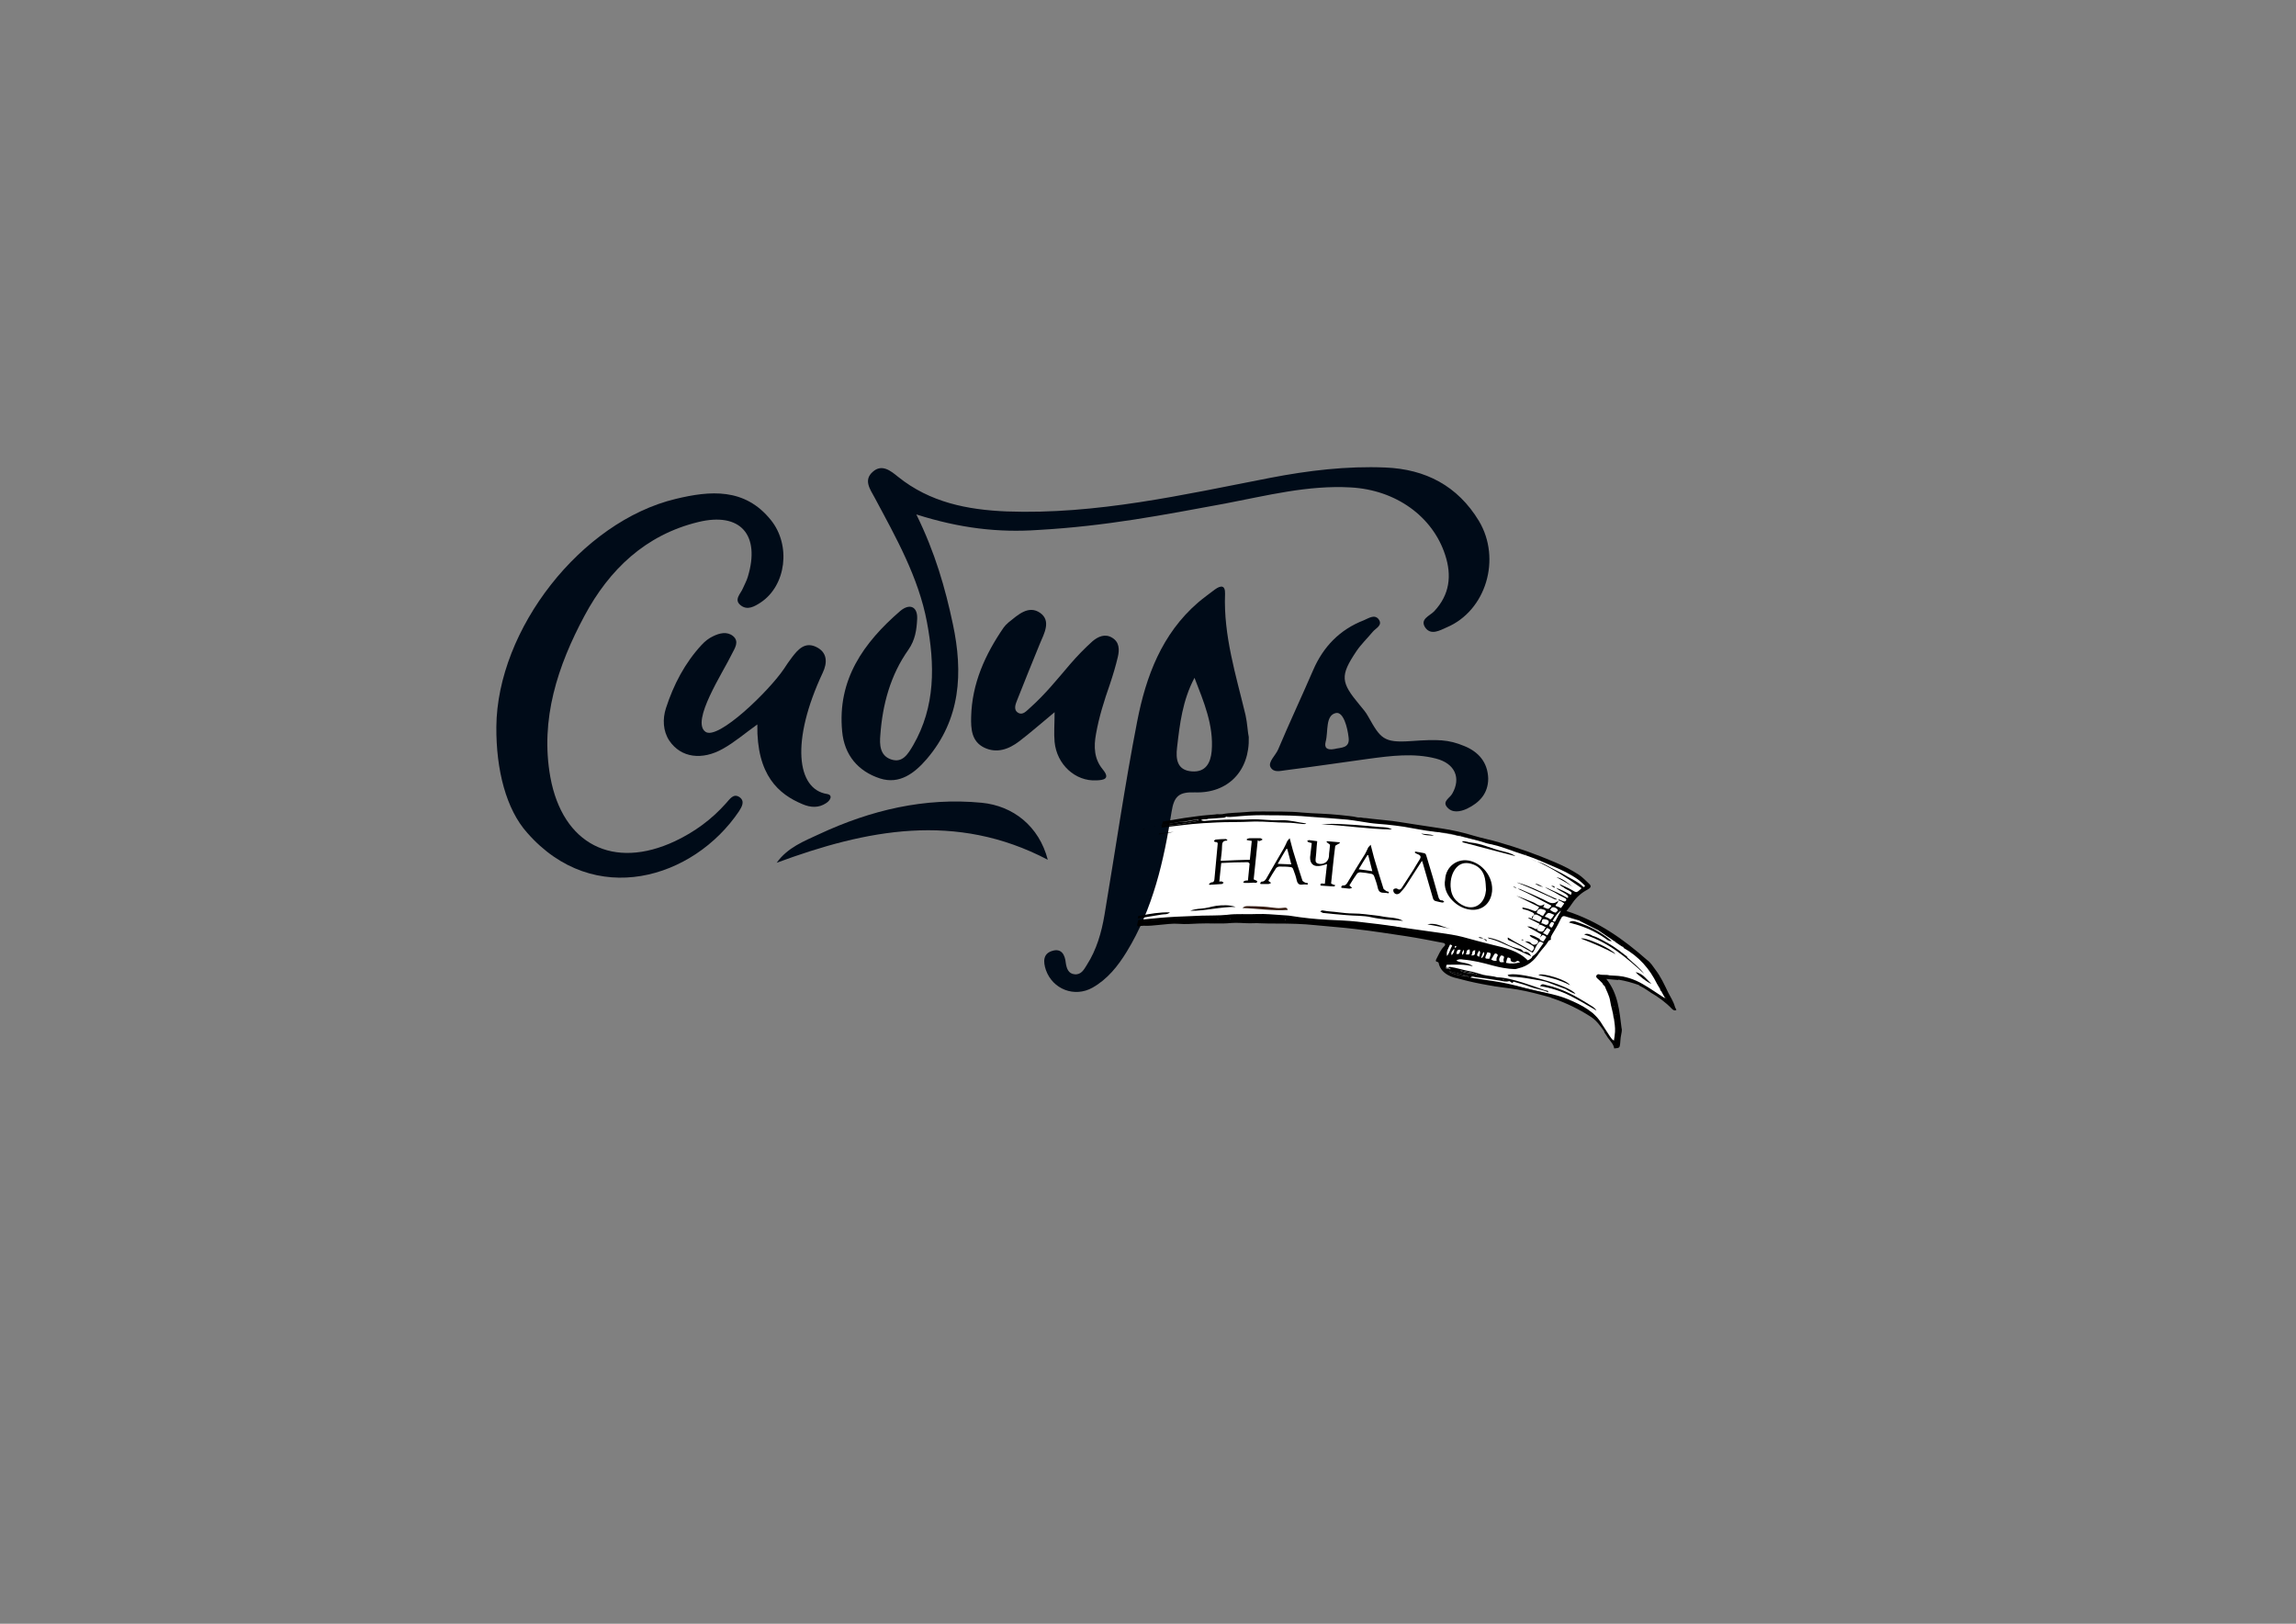 <!--?xml version="1.0" encoding="utf-8"?-->
<!-- Generator: Adobe Illustrator 22.1.0, SVG Export Plug-In . SVG Version: 6.00 Build 0)  -->
<svg version="1.1" id="Layer_1" xmlns="http://www.w3.org/2000/svg" xmlns:xlink="http://www.w3.org/1999/xlink" x="0px" y="0px" viewBox="0 0 841.9 595.3" style="" xml:space="preserve">
<rect x="0" y="0" width="841.9" height="595.3" fill="#808080" stroke="none"/>
<style type="text/css">
	.st0{fill:#FFFFFF;}
	.st1{fill:#000B18;}
	.st2{fill:#FFF9DF;}
	.st3{fill:#331A0F;}
	.st4{fill:none;}
</style>
<path class="st0 gynWvJFV_0" d="M414,338.6l11.7-35.8l11.6-2.1l23.8-2.5l36.7,1.3L516,303l18,3.3l17.5,4.2l17,6l10,5.8l4.1,1.8l-8.1,5.3
	l-2.1,4.5l7,3.2c0,0,10.8,6.1,16.1,9.8s11.2,9.4,11.2,9.4s6.2,12.4,5.9,12s-9.4-6.8-9.4-6.8l-8.1-3.4l-5,0.1l-4.3,0.2l2.8,2.8
	l3.5,7.5l2,7.9l-2.4,6.4l-7.5-11.4l-9-4.9l-8.2-2.6l-12-2.8l-9.2-1.5l-10.5-2.4l-5.8-3.5l-1.7-2.2l3.8-7.5l-2.9-1.1l-16.9-3.4
	l-20.8-2l-25.4-1.2l-18.9,0.1l-20.8,0.3l-6,0.5L414,338.6z"></path>
<g>
	<path class="st1 gynWvJFV_1" d="M336,188.6c6.9,14,10.6,27,13.4,40.2c3.8,17.8,2.9,34.9-9.6,49.5c-4.4,5.1-9.9,9.4-17.1,7.1
		c-8-2.6-13.1-8.5-13.9-17.3c-1.8-19,7.9-32.5,21.3-44.1c3.6-3,6.5-1.5,6.2,3.1c-0.2,3.8-0.7,7.5-3.2,11.1
		c-6.6,9.3-9.5,20.1-10.3,31.3c-0.3,3.4-0.2,7.5,3.9,8.9c4.3,1.5,6.3-2.1,8.1-5.1c8.3-14.3,8-29.7,5.1-45.2
		c-3.1-16.5-11.4-31.1-19.2-45.7c-1.7-3.1-4.1-6.4-0.7-9.4c3.4-3.1,6.7-0.3,9.3,1.8c11.7,9.4,25.4,12.1,39.8,12.7
		c32.9,1.2,64.7-6.1,96.6-12.3c14-2.7,28.1-4.4,42.3-3.8c14.7,0.6,26.5,6.7,34.3,19.6c8.3,13.9,2.6,32.9-11.8,39
		c-2.5,1.1-5.7,3-7.8,0.2c-2.3-3.2,1.6-4.4,3.2-6.1c5.7-6.1,6.5-13.1,4-20.7c-4.6-14.1-18.1-23.8-34.6-24.7c-15.7-0.9-30.8,3-46,5.9
		c-22.8,4.2-43.7,8.3-68.7,9.7C366.2,195.3,352,193.7,336,188.6z"></path>
	<path class="st1 gynWvJFV_2" d="M182,266.5c0.3-35.8,31.1-75.3,65.8-83.6c12.5-3,25.3-4.2,34.9,7.8c7.4,9.2,5.6,24-3.8,30.2
		c-2.3,1.5-4.8,2.9-7.2,1.1c-2.8-2.1-0.1-4.3,0.7-6.3c0.6-1.4,1.4-2.8,1.8-4.2c4.7-15.4-2.7-23.9-18.2-20.1
		c-19.3,4.7-32.6,17.4-41.7,34.4c-9.8,18.3-16.3,37.9-12.5,59.1c4.5,24.7,23.1,34.1,45.7,23.5c7.2-3.4,13.5-8,18.8-14
		c1.3-1.4,2.6-3.6,4.8-2.2c2.2,1.5,0.9,3.6-0.1,5.2c-16.7,24.8-53.2,35.9-77.7,7.9C185.6,296.7,181.9,282.3,182,266.5z"></path>
	<path class="st1 gynWvJFV_3" d="M386.7,261.1c-5.1,4.2-8.9,7.6-13,10.7c-3.8,2.9-8.2,4.5-12.8,2.3c-4.7-2.3-4.9-6.9-4.8-11.3
		c0.3-12.2,5.1-22.8,11.9-32.7c0.5-0.7,1.1-1.3,1.8-1.9c3.4-2.7,7.3-6.5,11.6-3.5c4.1,2.9,1.5,7.5-0.1,11.3
		c-2.8,6.9-5.6,13.7-8.3,20.6c-0.6,1.5-1.5,3.6,0.3,4.7c1.8,1.1,3.2-0.8,4.5-1.9c5.4-4.8,9.9-10.4,14.6-15.9c2.6-3,5.3-5.8,8.2-8.4
		c2-1.7,4.6-2.9,7.2-1.3c2.7,1.6,2.7,4.4,2.1,7c-0.8,3.4-1.8,6.7-2.9,10c-2.1,6-4,12-5.1,18.2c-0.9,4.8-0.7,9.2,2.4,13
		c3,3.6,0.4,4-2.3,4.1c-7.7,0.4-14.5-5.8-15.3-14.1C386.4,268.8,386.7,265.4,386.7,261.1z"></path>
	<path class="st1 gynWvJFV_4" d="M277.7,265.6c-4.5,3.2-8.3,6.5-12.6,8.9c-7.6,4.3-15.4,3.4-19.7-3c-2.3-3.5-2.5-7.9-1.2-11.9
		c2.8-8.6,6.9-16.5,13.1-23.2c1.2-1.3,2.6-2.4,4.1-3.1c2.4-1.2,5.2-1.9,7.4-0.1c2.4,2,0.6,4.5-0.4,6.5c-3.2,6.7-15.2,24.8-9.7,28.6
		c4.6,3.2,23.3-15,28.7-23c1-1.5,1.9-2.9,3-4.3c2.2-2.9,4.7-5.7,8.7-3.9c4.4,2,4.3,5.9,2.6,9.5c-11.8,25.1-9.6,42.8,1.6,44.5
		c2.2,0.4,1.2,2.3-0.3,3.3c-2.8,1.9-5.8,1.7-8.8,0.4C285.6,291.2,277.4,284.3,277.7,265.6z"></path>
	<path class="st1 gynWvJFV_5" d="M284.8,316.3c4-5.6,10-7.9,15.6-10.5c18.9-8.8,38.6-13.5,59.5-11.5c11.6,1.1,21.1,8.6,24.3,20.9
		C350.4,297.5,317.6,304.2,284.8,316.3z"></path>
	<path class="st1 gynWvJFV_6" d="M456.7,262.1c-3.5-14.6-8.1-29.1-7.5-44.4c0.1-3.3-1.6-3.1-3.7-1.6c-2.1,1.6-4.2,3.1-6.2,4.8
		C426,232.4,420.2,248,417,264.4c-4.6,23.6-8,47.3-12,71c-1.1,6.5-2.9,12.8-6.5,18.4c-1,1.6-2,3.6-4.4,3.4c-2.4-0.2-3-2.2-3.3-4.2
		c-0.3-3-1.6-5.4-4.9-4.4c-3.5,1-3.4,4-2.4,7c2.5,7.1,10.5,10.2,17.1,6.5c5.5-3.1,9.3-7.9,12.5-13.1c9.7-15.8,13.7-33.5,16.5-51.4
		c0.9-5.8,2.8-7.3,8.6-7.1c12,0.4,20.1-7.8,19.7-20.3C457.5,268.5,457.4,265.2,456.7,262.1z M444.3,275.4c-0.4,4.3-2.2,7.8-7.3,7.4
		c-5.4-0.4-5.9-4.5-5.4-8.7c1-8.7,2-17.3,6.4-25.6C441.4,257.3,445.1,265.9,444.3,275.4z"></path>
	<path class="st1 gynWvJFV_7" d="M536.9,273.5c-5.8-2.4-9.6-2.5-19.6-1.8s-11.1-1-15.6-9c-0.8-1.5-2-2.9-3.1-4.2c-7-8.4-7.3-10.7-1.2-19.8
		c1.7-2.5,3.9-4.6,5.9-7c1.1-1.4,3.9-2.4,2.2-4.7c-1.5-1.9-3.7-0.3-5.4,0.4c-8.8,3.4-14.9,9.7-18.6,18.3c-4.5,10.4-8.4,18.6-12.8,29
		c-0.9,2.2-3.9,4.7-2.8,6.6c1.2,2.1,3.6,1.3,5.4,1.1c10.2-1.3,20.3-2.8,30.5-4.2c8.2-1.1,16.6-2.2,24.7-0.1c7.1,1.8,9.3,7.2,6,12.9
		c-0.9,1.6-3.7,2.8-1.9,4.9c1.9,2.3,4.9,1.7,7.3,0.6c4.6-2.2,7.8-5.6,7.8-11.1C545.5,279.4,542.1,275.6,536.9,273.5z M489.3,274.6
		c-2.7,0.5-3.8-0.4-3.2-2.7c1-3.7-0.2-9.7,3.8-10.5c2.7-0.5,4.2,5.3,4.6,8.9C495.1,274.5,491.5,274,489.3,274.6z"></path>
</g>
<path class="st2 gynWvJFV_8" d="M432.1,337.1C432,337.1,432,337.1,432.1,337.1c-0.1,0.1,0,0.1,0,0.1C432.1,337.2,432.1,337.2,432.1,337.1
	C432.1,337.2,432.1,337.1,432.1,337.1z"></path>
<path class="st2 gynWvJFV_9" d="M430.9,337.1c0,0,0,0.1,0,0.1C430.9,337.2,430.9,337.2,430.9,337.1C431,337.2,431,337.1,430.9,337.1
	C430.9,337.1,430.9,337.1,430.9,337.1z"></path>
<path class="st2 gynWvJFV_10" d="M446.6,337c-0.1,0-0.1,0-0.2,0.1c0.1,0,0.1,0.1,0.2,0.1C446.6,337.2,446.7,337.1,446.6,337
	C446.7,337,446.6,337,446.6,337z"></path>
<path d="M507.2,340.5c-0.1,0-0.2,0-0.2,0c-0.1,0.1,0,0.2,0.1,0.2c0.1,0,0.1-0.1,0.2-0.1C507.3,340.6,507.3,340.5,507.2,340.5z" class="gynWvJFV_11"></path>
<path d="M512.9,341.4C512.9,341.4,513,341.5,512.9,341.4c0.1,0,0.1,0,0.2,0C513.1,341.4,513,341.4,512.9,341.4
	C513,341.4,512.9,341.4,512.9,341.4z" class="gynWvJFV_12"></path>
<path d="M517.5,341.1L517.6,341.1L517.5,341.1Z" class="gynWvJFV_13"></path>
<path d="M515.6,342c0.1,0,0.1,0.1,0.2,0.1c0.1,0,0.1-0.1,0.2-0.1c-0.1,0-0.1-0.1-0.2-0.1C515.8,341.8,515.7,341.9,515.6,342z" class="gynWvJFV_14"></path>
<path d="M511.2,341c-0.1,0-0.4,0-0.4,0.1c-0.1,0.3,0.2,0.3,0.4,0.4C511.3,341.3,511.6,341.2,511.2,341z" class="gynWvJFV_15"></path>
<path d="M510.2,340.8c-0.6-0.1-1.1-0.1-1.8-0.2C509,341.2,509.6,341.1,510.2,340.8z" class="gynWvJFV_16"></path>
<path d="M527.5,343.5c0.3,0.2,0.6,0.2,1,0C528.1,343.3,527.8,343.4,527.5,343.5z" class="gynWvJFV_17"></path>
<path d="M496.9,339.2L497,339.2L496.9,339.1Z" class="gynWvJFV_18"></path>
<path class="st2 gynWvJFV_19" d="M471.2,337.2c0,0,0.1,0.1,0.1,0.1c0,0,0.1-0.1,0.2-0.1C471.4,337.2,471.3,337.1,471.2,337.2
	C471.2,337.1,471.2,337.2,471.2,337.2z"></path>
<path class="st2 gynWvJFV_20" d="M475.2,338.6L475.3,338.6L475.2,338.6Z"></path>
<path class="st2 gynWvJFV_21" d="M485.1,339.5L485.2,339.5L485.1,339.5Z"></path>
<path class="st2 gynWvJFV_22" d="M467.1,336.7L467.1,336.6L467,336.7Z"></path>
<path class="st2 gynWvJFV_23" d="M453.9,337c0.4,0.3,0.6,0.1,1-0.2C454.5,336.6,454.1,336.5,453.9,337z"></path>
<path class="st2 gynWvJFV_24" d="M451.1,336.9C451.1,337,451.1,337,451.1,336.9c0.1,0.1,0.2,0.1,0.2,0C451.3,336.9,451.2,336.9,451.1,336.9
	C451.2,336.9,451.1,336.9,451.1,336.9z"></path>
<path d="M502,339.8c-0.4-0.1-0.7-0.1-1.1-0.2C501.2,340.1,501.6,340,502,339.8z" class="gynWvJFV_25"></path>
<path d="M504,340c-0.1,0-0.2,0-0.3,0c0,0.1,0.1,0.2,0.1,0.2c0.1,0,0.2,0,0.3-0.1C504,340.1,504,340,504,340z" class="gynWvJFV_26"></path>
<path class="st2 gynWvJFV_27" d="M485.4,338L485.4,338L485.4,337.9Z"></path>
<path d="M506.2,340.6C506.2,340.6,506.2,340.7,506.2,340.6c0.1,0.1,0.1,0,0.1,0C506.3,340.6,506.3,340.6,506.2,340.6
	C506.2,340.6,506.2,340.6,506.2,340.6z" class="gynWvJFV_28"></path>
<path d="M499.3,339.6L499.4,339.6L499.4,339.6Z" class="gynWvJFV_29"></path>
<path d="M431.3,301.6L431.3,301.6L431.3,301.6Z" class="gynWvJFV_30"></path>
<path class="st2 gynWvJFV_31" d="M468.6,298.4C468.6,298.4,468.6,298.3,468.6,298.4C468.6,298.4,468.6,298.4,468.6,298.4
	C468.6,298.4,468.6,298.4,468.6,298.4z"></path>
<path class="st2 gynWvJFV_32" d="M461.2,298.3L461.2,298.3L461.3,298.3Z"></path>
<path class="st2 gynWvJFV_33" d="M481.4,299.2C481.4,299.2,481.4,299.1,481.4,299.2c-0.1-0.1-0.1-0.1-0.2-0.1
	C481.3,299.2,481.3,299.2,481.4,299.2C481.4,299.2,481.4,299.2,481.4,299.2z"></path>
<path d="M577.8,336.4c0,0-0.1-0.1-0.1-0.1c0,0,0,0-0.1,0.1C577.6,336.4,577.6,336.4,577.8,336.4
	C577.7,336.4,577.7,336.4,577.8,336.4z" class="gynWvJFV_34"></path>
<path d="M589.8,341.9L589.8,341.9L589.8,341.9Z" class="gynWvJFV_35"></path>
<path d="M594.2,345.8c0.1,0,0.1,0,0.2,0c0-0.1-0.1-0.1-0.1-0.1c-0.1,0-0.1,0-0.2,0C594.1,345.7,594.1,345.8,594.2,345.8z" class="gynWvJFV_36"></path>
<path d="M591.8,344.1L591.8,344.2L591.8,344.1Z" class="gynWvJFV_37"></path>
<path class="st2 gynWvJFV_38" d="M610.4,364L610.4,364L610.5,364Z"></path>
<path d="M528.3,354.7L528.3,354.7L528.3,354.7Z" class="gynWvJFV_39"></path>
<path d="M559.8,313.2c-0.3-0.1-0.5-0.1-0.6-0.1l-0.1,0l0,0.1C559.2,313.4,559.4,313.4,559.8,313.2z" class="gynWvJFV_40"></path>
<path d="M562.8,314.5C562.8,314.5,562.8,314.5,562.8,314.5L562.8,314.5z" class="gynWvJFV_41"></path>
<path d="M564.7,315.3c-0.1,0-0.1,0-0.2-0.1C564.5,315.3,564.5,315.4,564.7,315.3z" class="gynWvJFV_42"></path>
<path d="M578.6,336.6L578.5,336.6L578.6,336.7Z" class="gynWvJFV_43"></path>
<path d="M580.3,337.3L580.2,337.3L580.3,337.3Z" class="gynWvJFV_44"></path>
<path class="st2 gynWvJFV_45" d="M588.4,379.3C588.4,379.3,588.4,379.3,588.4,379.3C588.4,379.3,588.4,379.3,588.4,379.3
	C588.4,379.3,588.4,379.3,588.4,379.3z"></path>
<path d="M592.7,371.9C592.7,371.8,592.7,371.8,592.7,371.9c-0.1,0-0.2,0-0.2,0.1c0,0,0.1,0.1,0.1,0
	C592.6,371.9,592.7,371.9,592.7,371.9z" class="gynWvJFV_46"></path>
<path d="M592,368.9c-0.1,0-0.1-0.1-0.2-0.1c0,0-0.1,0.1-0.1,0.1c0,0.1,0.1,0.1,0.1,0.2C591.9,369,592,368.9,592,368.9z" class="gynWvJFV_47"></path>
<path d="M554.9,360.2C554.9,360.2,554.9,360.2,554.9,360.2L554.9,360.2z" class="gynWvJFV_48"></path>
<path d="M580.1,339L580,339L580.1,339.1Z" class="gynWvJFV_49"></path>
<path class="st2 gynWvJFV_50" d="M488.2,334.8C488.2,334.8,488.2,334.8,488.2,334.8c0.1,0,0.1,0,0.1,0C488.2,334.7,488.2,334.7,488.2,334.8
	C488.2,334.7,488.1,334.8,488.2,334.8z"></path>
<path class="st2 gynWvJFV_51" d="M462.1,300.7L462.2,300.7L462.2,300.7Z"></path>
<path d="M588.2,360.8L588.2,360.8L588.2,360.8z" class="gynWvJFV_52"></path>
<path class="st2 gynWvJFV_53" d="M450.8,300.8C450.8,300.8,450.8,300.8,450.8,300.8C450.8,300.8,450.9,300.9,450.8,300.8
	C450.9,300.8,450.9,300.8,450.8,300.8C450.9,300.8,450.8,300.8,450.8,300.8z"></path>
<path class="st2 gynWvJFV_54" d="M588.2,378.6L588.2,378.5L588.2,378.6Z"></path>
<path d="M541.5,357.1c-0.3-0.1-0.5-0.3-0.9,0.1C541,357.3,541.3,357.5,541.5,357.1z" class="gynWvJFV_55"></path>
<path d="M540.5,356.8c-1.8-0.4-3.4-0.9-5.3-1C536.7,356.6,539.4,357.1,540.5,356.8z" class="gynWvJFV_56"></path>
<path d="M541.4,359.1C541.4,359.2,541.4,359.2,541.4,359.1c0.1,0.1,0.1,0,0.1,0C541.5,359.1,541.5,359.1,541.4,359.1
	C541.4,359.1,541.4,359.1,541.4,359.1z" class="gynWvJFV_57"></path>
<path d="M535.9,356.8L535.8,356.8L535.8,356.8Z" class="gynWvJFV_58"></path>
<path d="M548,361.5c0,0,0.1,0.1,0.1,0.1c0,0,0.1,0,0.1-0.1C548.1,361.5,548.1,361.4,548,361.5C548,361.4,548,361.4,548,361.5z" class="gynWvJFV_59"></path>
<path d="M585.3,374.6L585.4,374.6L585.3,374.5Z" class="gynWvJFV_60"></path>
<path d="M570,331.2C570,331.2,570.1,331.2,570,331.2c0.1,0,0.1,0,0.1,0C570.1,331.2,570.1,331.2,570,331.2z" class="gynWvJFV_61"></path>
<path d="M533,355.2C533,355.2,532.9,355.2,533,355.2c-0.1-0.1-0.2,0-0.3,0c0,0,0.1,0.1,0.1,0.1C532.9,355.3,532.9,355.3,533,355.2z" class="gynWvJFV_62"></path>
<path d="M529.2,354.3L529.3,354.3L529.3,354.2Z" class="gynWvJFV_63"></path>
<path d="M529.8,343L529.8,342.9L529.8,342.9Z" class="gynWvJFV_64"></path>
<path d="M538.9,358c-2.6-0.6-5.1-1.6-7.7-2C533.5,357.6,536.2,357.8,538.9,358z" class="gynWvJFV_65"></path>
<path d="M534.7,355.6c0,0-0.1,0-0.2-0.1c0,0-0.1,0.1-0.1,0.1c0.1,0,0.1,0.1,0.2,0.1C534.6,355.8,534.7,355.8,534.7,355.6z" class="gynWvJFV_66"></path>
<path class="st0 gynWvJFV_67" d="M569.4,337.5c0.3,0.2,0.6,0.4,0.9,0.3c0.2-0.4,0.4-0.7,0.6-1.1l0,0c0.5-0.9,1-1.8,1.6-2.9
	C571.5,334.3,570.1,336.1,569.4,337.5z"></path>
<path d="M548.3,358.8c0-0.1-0.1-0.1-0.2-0.2c-0.1,0-0.2,0.1-0.2,0.1c0,0.1,0,0.2,0.1,0.3C548.1,359,548.2,358.9,548.3,358.8z" class="gynWvJFV_68"></path>
<path class="st2 gynWvJFV_69" d="M611.1,366.2c0,0,0,0.1,0.1,0.1c0,0,0,0,0.1-0.1C611.2,366.2,611.2,366.2,611.1,366.2
	C611.1,366.1,611.1,366.2,611.1,366.2z"></path>
<path class="st2 gynWvJFV_70" d="M611.6,365.4L611.7,365.3L611.6,365.3Z"></path>
<path d="M550.5,358.9L550.6,358.9L550.6,358.9Z" class="gynWvJFV_71"></path>
<path d="M551.6,359.1c-0.2-0.3-0.4-0.3-0.6,0C551.2,359.4,551.4,359.4,551.6,359.1z" class="gynWvJFV_72"></path>
<path d="M570.1,325.6C570.2,325.6,570.2,325.6,570.1,325.6C570.2,325.6,570.2,325.6,570.1,325.6L570.1,325.6z" class="gynWvJFV_73"></path>
<path d="M566,325.3C566,325.3,566,325.3,566,325.3C566.1,325.3,566,325.3,566,325.3L566,325.3z" class="gynWvJFV_74"></path>
<path d="M556.1,325.7C556.1,325.7,556.1,325.7,556.1,325.7C556.1,325.7,556.1,325.7,556.1,325.7L556.1,325.7z" class="gynWvJFV_75"></path>
<path d="M558.6,344.8C558.6,344.8,558.7,344.8,558.6,344.8C558.7,344.8,558.7,344.8,558.6,344.8L558.6,344.8z" class="gynWvJFV_76"></path>
<path d="M571,329.7C571.1,329.7,571.1,329.7,571,329.7C571.1,329.7,571.1,329.7,571,329.7L571,329.7z" class="gynWvJFV_77"></path>
<path class="st3 gynWvJFV_78" d="M447.8,298.5L447.8,298.5c-0.1,0-0.2,0-0.3,0l0,0C447.6,298.5,447.7,298.5,447.8,298.5
	C447.8,298.5,447.8,298.5,447.8,298.5z"></path>
<path d="M500.8,335.2c-1.6-0.2-3.2-0.3-4.7-0.3c-1.7,0-3.5-0.2-5.1-0.4c-2-0.3-4-0.3-5.9-0.7c-0.4-0.1-0.7,0.1-1,0.4
	c0.5,0.1,0.7,0.5,1.1,0.5c2.8,0.3,5.7,0.6,8.5,0.8c3.1,0.3,6.2,0.1,9.2,0.8c3.7,0.8,7.5,1,11.6,1.3c-2.4-1.3-4.8-1.1-7-1.5
	C505.2,335.6,502.9,335.5,500.8,335.2z M488.2,334.8C488.2,334.8,488.2,334.8,488.2,334.8C488.1,334.8,488.2,334.7,488.2,334.8
	C488.2,334.7,488.2,334.7,488.2,334.8C488.2,334.7,488.2,334.8,488.2,334.8z" class="gynWvJFV_79"></path>
<path d="M510.4,304.1L510.4,304.1L510.4,304.1Z" class="gynWvJFV_80"></path>
<path d="M505.9,303.2c-4.3-0.4-8.7-0.8-13-1c-2.8-0.2-5.6-0.2-8.4,0c8.7,0.4,17.2,1.8,25.9,1.9C509,303.2,507.4,303.3,505.9,303.2z" class="gynWvJFV_81"></path>
<path d="M510.4,304.1L510.4,304.1L510.4,304.1Z" class="gynWvJFV_82"></path>
<path class="st3 gynWvJFV_83" d="M470.8,332.8c-0.9,0.1-1.8,0.2-2.7,0.1c-1.5-0.1-3-0.4-4.6-0.5c-1.9-0.1-3.7-0.2-5.6-0.2
	c-0.7,0-1.5-0.1-2.3,0.7c5.7,0.2,11.1,1.1,16.6,0.7C472,332.8,471.5,332.7,470.8,332.8z"></path>
<path d="M550.7,312c-3.9-0.9-7.3-2.7-11.3-3.1c-1.1-0.1-2-0.6-3.2-0.5c0.1,0.2,0.1,0.4,0.1,0.4c6.5,1.7,12.9,3.4,19.4,5.1
	C554.2,312.8,552.3,312.4,550.7,312z" class="gynWvJFV_84"></path>
<path d="M555.6,313.9L555.6,313.9L555.6,313.9Z" class="gynWvJFV_85"></path>
<path d="M445.9,332.1c-1.8,0.3-3.6,0.9-5.4,1c-1.4,0.1-2.8,0.3-4.1,0.8c5.6,0.1,11.1-1.5,16.7-1.4
	C450.7,331.7,448.3,331.8,445.9,332.1z" class="gynWvJFV_86"></path>
<path d="M558.9,349c-0.1,0-0.4-0.1-0.4-0.2c-0.5-0.9-1.5-1-2.4-1.2c-1.9-0.5-3.5-1.4-5.2-2.2c-1.7-0.8-3.4-1.4-5.4-1.7
	c0.4,0.5,0.9,0.5,1.3,0.6c1.9,0.5,3.6,1.3,5.4,2.1c3.1,1.3,6.2,2.8,9.3,4.2c0,0,0,0,0,0v0C560.9,349.6,560.3,348.8,558.9,349z" class="gynWvJFV_87"></path>
<path d="M557.1,323.9c4,1.6,7.9,3.4,11.8,5.2c0.7,0.3,1.3,0.9,2.1,0.6c-4.9-2.1-9.5-4.8-14.8-6.2
	C556.5,323.7,556.8,323.8,557.1,323.9z" class="gynWvJFV_88"></path>
<path d="M571,329.7C571,329.7,571.1,329.7,571,329.7C571,329.7,571,329.7,571,329.7C571,329.7,571,329.7,571,329.7z" class="gynWvJFV_89"></path>
<path d="M531.8,340.5c0.5,0.1,0.9,0.2,1.4,0.2C532.7,340.7,532.2,340.6,531.8,340.5z" class="gynWvJFV_90"></path>
<path d="M523.4,338.9c2.8,0.4,5.6,1.1,8.4,1.6C529,339.9,526.5,338.1,523.4,338.9z" class="gynWvJFV_91"></path>
<path d="M570.7,321.6c2.4,1.3,4.9,2.6,7,4.4C573.9,322.8,572.6,322,570.7,321.6z" class="gynWvJFV_92"></path>
<path d="M521.1,305.6c1.4,0.8,3.1,0.6,4.7,0.8C524.4,305.7,522.7,305.9,521.1,305.6z" class="gynWvJFV_93"></path>
<path d="M565.9,325.2c-1-0.4-1.8-1.2-3-1.2C563.9,324.6,564.8,325,565.9,325.2z" class="gynWvJFV_94"></path>
<path d="M566,325.3C566,325.3,566,325.3,566,325.3C566,325.3,565.9,325.3,566,325.3C565.9,325.3,566,325.3,566,325.3z" class="gynWvJFV_95"></path>
<path d="M432.4,304.5L432.4,304.5L432.4,304.5Z" class="gynWvJFV_96"></path>
<path d="M543.9,344.2c-0.4-0.6-1.1-0.6-1.7-0.6C542.5,344.2,543.4,343.8,543.9,344.2L543.9,344.2L543.9,344.2L543.9,344.2z" class="gynWvJFV_97"></path>
<path d="M570.1,325.6L570.1,325.6C570.1,325.6,570.1,325.6,570.1,325.6C570.1,325.6,570.1,325.6,570.1,325.6z" class="gynWvJFV_98"></path>
<path d="M568.8,324.8c0.5,0.3,0.9,0.5,1.3,0.7C570.1,324.9,569.6,324.7,568.8,324.8z" class="gynWvJFV_99"></path>
<path d="M543.9,344.2L543.9,344.2L543.9,344.2c0.4,0.3,0.8,0.5,1.3,0.9C545.1,344.2,544.4,344.4,543.9,344.2z" class="gynWvJFV_100"></path>
<path d="M556.1,325.7C556.1,325.7,556.1,325.7,556.1,325.7L556.1,325.7C556.1,325.7,556.1,325.7,556.1,325.7z" class="gynWvJFV_101"></path>
<path d="M554.8,325.1c0.4,0.2,0.9,0.4,1.3,0.6C555.8,325.4,555.5,325,554.8,325.1z" class="gynWvJFV_102"></path>
<path d="M557.8,344.6c0.4,0.1,0.6,0.1,0.8,0.2C558.5,344.5,558.4,344.2,557.8,344.6z" class="gynWvJFV_103"></path>
<path d="M558.6,344.8L558.6,344.8C558.6,344.8,558.6,344.8,558.6,344.8C558.6,344.8,558.6,344.8,558.6,344.8z" class="gynWvJFV_104"></path>
<path d="M555.7,314C555.8,313.9,555.7,313.9,555.7,314C555.6,313.9,555.6,313.9,555.7,314L555.7,314
	C555.7,313.9,555.7,313.9,555.7,314z" class="gynWvJFV_105"></path>
<path d="M562.7,315.6C562.7,315.6,562.7,315.6,562.7,315.6c0.2,0.1,0.3,0.2,0.5,0.2c0,0,0,0,0,0c0,0,0,0,0,0l0,0
	C563.1,315.7,562.9,315.7,562.7,315.6z" class="gynWvJFV_106"></path>
<path d="M562.7,315.6c-0.2-0.1-0.3-0.2-0.5-0.2l0,0C562.4,315.5,562.5,315.5,562.7,315.6C562.7,315.6,562.7,315.6,562.7,315.6
	L562.7,315.6z" class="gynWvJFV_107"></path>
<path d="M561.8,315.1c0.1,0,0.2,0.1,0.2,0.1C561.9,315.2,561.9,315.2,561.8,315.1L561.8,315.1z" class="gynWvJFV_108"></path>
<path d="M562.2,315.4c-0.1,0-0.2-0.1-0.2-0.1C562.1,315.3,562.2,315.3,562.2,315.4L562.2,315.4L562.2,315.4z" class="gynWvJFV_109"></path>
<path d="M561.3,314.9c0.2,0.1,0.3,0.2,0.5,0.2l0,0C561.6,315.1,561.4,315,561.3,314.9L561.3,314.9z" class="gynWvJFV_110"></path>
<path d="M510.4,304.2C510.4,304.2,510.4,304.1,510.4,304.2L510.4,304.2L510.4,304.2L510.4,304.2L510.4,304.2
	C510.4,304.1,510.4,304.2,510.4,304.2z" class="gynWvJFV_111"></path>
<path d="M574.1,362.6c0.2-0.1,0.2-0.1,0.1,0.1c1.1,0.6,2.2,1.3,3.5,1.7c-2-3.2-22-8.6-24.9-6.9c0.3,0.4,0.7,0.6,1.2,0.6
	c2.5,0,5,0.4,7.4,0.8c2.3,0.4,4.6,0.6,6.8,1.5C570.2,361.2,572.2,361.9,574.1,362.6z" class="gynWvJFV_112"></path>
<path d="M584,343.1C584,343.1,584,343.1,584,343.1c-1.1-0.7-2.3-1-3.1-0.5c9,2.9,15.5,8.5,22,14.4c-1.7-2.2-4-3.9-6-5.8l-0.1,0
	l0-0.1c-0.1-0.1-0.1-0.3-0.2-0.4c-2.2-1.7-4.3-3.4-6.8-4.8C587.9,344.9,586.1,343.7,584,343.1z" class="gynWvJFV_113"></path>
<path d="M582.6,368.2c-4.9-3.1-9.9-5.8-15.8-7.1c-0.6-0.1-1.3-0.7-2.1,0.4c4,0.7,7.6,1.8,10.9,3.5c3.4,1.7,6.6,3.6,9.8,5.5
	C584.8,369.4,583.7,368.9,582.6,368.2z" class="gynWvJFV_114"></path>
<path d="M589.4,344.6c0.5,0.3,1,0.5,1.6,0.4c-4.2-3.4-7.7-5.3-12.6-6.9c-0.9-0.3-2-0.8-3.1,0.1c1.3,0.4,2.4,0.7,3.5,1
	C582.8,340.5,586.3,342.3,589.4,344.6z" class="gynWvJFV_115"></path>
<path d="M579.7,344.1c4.4,1.7,8.7,3.5,12.7,5.7C590.5,347.5,581,343.4,579.7,344.1z" class="gynWvJFV_116"></path>
<path d="M564.1,357.5c4,0.8,7.8,1.7,11.6,3.7C574.7,359.3,565.3,356.4,564.1,357.5z" class="gynWvJFV_117"></path>
<path d="M599.8,356.4c0.3,0.7,4.9,4.3,5.7,4.2C603.7,359.1,602.6,357,599.8,356.4z" class="gynWvJFV_118"></path>
<path d="M595.4,347.1c0,0,0-0.1,0.1-0.1c0,0,0,0,0,0c0,0,0,0,0,0c0,0-0.1,0-0.2,0.1C595.3,347,595.4,347.1,595.4,347.1z" class="gynWvJFV_119"></path>
<path d="M431.3,301.6L431.3,301.6L431.3,301.6L431.3,301.6Z" class="gynWvJFV_120"></path>
<path d="M462,308.3c0.3-0.1,0.6-0.3,1-0.5c-0.3-0.2-0.6-0.5-0.9-0.5c-1.3,0-2.6,0-3.9,0c-0.3,0-0.7,0.2-1,0.3c0,0.1,0,0.3,0,0.4
	c0.6,0.1,1.2,0.2,1.8,0.3c-0.2,2.3-0.5,4.5-0.7,6.9c-3.6,0.1-7,0.2-10.7,0.4c0.2-1.9,0.5-3.7,0.5-5.4c0-1.2,0.3-2,1.7-2
	c0,0,0.1-0.1,0.3-0.3c-0.3-0.1-0.5-0.3-0.7-0.3c-1.2,0-2.4,0.1-3.6,0.2c-0.2,0-0.5,0.3-0.7,0.5c0.2,0.2,0.4,0.5,0.6,0.4
	c0.6,0,0.9,0.2,0.8,0.8c-0.4,4.3-0.8,8.6-1.2,12.9c-0.1,0.7-0.3,1.1-1.1,1.1c-0.3,0-0.6,0.4-0.9,0.6c0.1,0.1,0.1,0.2,0.2,0.3
	c1.5-0.1,3-0.2,4.5-0.3c0.2,0,0.5-0.3,0.7-0.5c-0.2-0.1-0.4-0.3-0.6-0.4c-0.3-0.1-0.6,0-1,0c0.2-2.3,0.5-4.6,0.7-6.8
	c3.3-0.2,6.5-0.3,9.7-0.3c0.3,0,0.7,0.4,0.7,0.6c-0.2,2-0.4,4-0.6,6.1c-0.4,0-0.8,0-1.1,0.1c-0.3,0.1-0.5,0.4-0.7,0.5
	c0.2,0.1,0.4,0.3,0.7,0.3c1.1,0,2.1,0,3.2-0.1c0.4,0,1.2,0.4,1.3-0.5c0-0.2-0.7-0.4-1.3-0.7c0.5-4.7,1-9.5,1.5-14.4
	C461.4,308.3,461.7,308.4,462,308.3z" class="gynWvJFV_121"></path>
<path d="M488.1,323.8c0.5-4.5,0.9-9.1,1.5-13.6c0-0.2,0.5-0.4,0.8-0.6c0.3-0.2,0.6-0.3,0.9-0.5c0-0.1-0.1-0.2-0.1-0.3
	c-1.5-0.1-3.1-0.3-4.6-0.4c-0.1,0.1-0.1,0.2-0.2,0.3c0.4,0.3,0.8,0.6,1.3,1c-0.1,0.6-0.1,1.3-0.2,2c-0.1,0.8-0.2,1.5-0.2,2.3
	c-0.2,1.9-1.8,3-3.7,2.7c-0.9-0.2-1.3-0.6-1.2-1.6c0.2-1.6,0.3-3.2,0.4-4.7c0.1-0.7,0.1-1.4,0.2-2c-1.1-0.1-2-0.3-3-0.4
	c-0.2,0-0.4,0.2-0.7,0.3c0.2,0.2,0.3,0.4,0.6,0.5c0.3,0.1,0.7,0.2,1.1,0.3c-0.1,0.9-0.2,1.7-0.3,2.5c-0.1,0.9-0.2,1.7-0.3,2.6
	c-0.1,2.2,1,3.5,3.2,3.3c1-0.1,1.9-0.4,3-0.7c-0.3,2.3-0.5,4.7-0.8,7.2c-0.5,0-0.9-0.1-1.2-0.1c-0.2,0-0.4,0.3-0.5,0.4
	c0.1,0.2,0.2,0.4,0.4,0.4c1.5,0.1,3.1,0.2,4.6,0.3c0.1,0,0.3-0.2,0.6-0.4c-0.6-0.2-1-0.4-1.5-0.6
	C488.1,323.9,488.1,323.9,488.1,323.8z" class="gynWvJFV_122"></path>
<path d="M527.4,328.7c-1.3-4.6-2.6-9.2-4-13.7c-0.8-2.5-0.3-2-2.7-2.5c-0.6-0.1-1.2-0.2-1.8-0.3c0,0.1-0.1,0.3-0.1,0.4
	c0.3,0.2,0.6,0.4,0.9,0.5c1.3,0.5,1.5,1,0.8,2.1c-0.8,1.2-1.5,2.5-2.3,3.8c-1.4,2.2-2.8,4.3-4.2,6.5c-0.4,0.6-0.9,0.9-1.7,0.3
	c-0.3-0.2-1.1,0-1.3,0.2c-0.2,0.3-0.1,1,0.2,1.3c0.5,0.7,1.5,0.7,2.2,0c0.8-0.9,1.6-1.7,2.2-2.7c1.9-2.9,3.8-5.9,5.8-9
	c0.1,0.4,0.3,0.6,0.3,0.8c1.2,4.3,2.5,8.5,3.7,12.8c0.2,0.8,0.6,1.1,1.2,1.2c0.8,0.2,1.6,0.4,2.3,0.5c0.2,0,0.5-0.2,0.7-0.2
	c-0.2-0.2-0.4-0.5-0.7-0.6C528,330.2,527.6,329.6,527.4,328.7z" class="gynWvJFV_123"></path>
<path d="M539.4,315.7c-4.9-1.4-9.3,2-9.5,6.8c-1,5.2,3.8,9.8,8.1,10.8c4.5,1.1,8.5-1.3,9.1-6.4C547.6,322.2,544.4,317.2,539.4,315.7
	z M542.6,331.4c-2.6,2.3-6.3,1.1-8.6-1.2c-1.5-1.5-2-3.4-2.1-5.2c-0.1-2.6,0.5-5,2.1-6.9c1.7-1.9,3.9-2.1,6.4-1.1
	c2.3,0.9,3.6,2.7,4.1,5.1c0.3,1.4,0.3,2.8,0.4,4.2C544.7,328.3,544.1,330.1,542.6,331.4z" class="gynWvJFV_124"></path>
<path d="M507.3,325.8c-1.1-3.4-2.1-6.8-3.1-10.1c-0.6-1.9-1-3.8-1.6-6c-0.4,0.5-0.7,0.7-0.9,1c-0.4,0.8-0.8,1.8-1.3,2.6
	c-2.1,3.4-4.2,6.7-6.2,10.1c-0.4,0.7-0.9,1.4-1.9,1.2c-0.1,0-0.3,0.3-0.5,0.5c0,0.1,0.1,0.3,0.1,0.4c1,0.1,1.9,0.2,2.9,0.3
	c0.3,0,0.7-0.2,1-0.3c-0.2-0.2-0.5-0.4-0.7-0.6c-0.1-0.1-0.2-0.2-0.3-0.3c0.9-1.5,1.8-2.9,2.8-4.3c0.2-0.3,0.8-0.5,1.2-0.5
	c1.4,0.1,2.8,0.3,4.2,0.6c0.4,0.1,0.8,0.5,0.9,0.9c0.5,1.4,1,2.8,1.3,4.2c0.3,1.3,0.9,1.8,2.1,1.8c0.6,0,1.3,0.1,1.9,0.2
	c0-0.2,0-0.3,0.1-0.5c-0.3-0.1-0.7-0.2-1-0.3C507.8,326.2,507.4,326.1,507.3,325.8z M498.2,318.7c1.1-1.8,2.1-3.5,3.2-5.2
	c0.1,0,0.2,0,0.3,0c0.5,1.9,1,3.8,1.5,5.9C501.4,319.1,499.9,318.9,498.2,318.7z" class="gynWvJFV_125"></path>
<path d="M477.6,322.9c-1.1-3.3-2.1-6.5-3.1-9.8c-0.6-1.8-1-3.7-1.6-5.8c-0.4,0.5-0.7,0.8-0.9,1.1c-0.4,0.9-0.8,1.8-1.3,2.7
	c-2.1,3.5-4.1,7.1-6.2,10.7c-0.4,0.7-0.9,1.5-1.9,1.4c-0.1,0-0.3,0.3-0.5,0.5c0,0.1,0.1,0.2,0.1,0.4c1,0,1.9,0,2.9,0
	c0.3,0,0.7-0.3,1-0.4c-0.2-0.2-0.5-0.4-0.7-0.5c-0.1-0.1-0.2-0.2-0.3-0.3c0.9-1.6,1.8-3.1,2.8-4.6c0.2-0.3,0.8-0.6,1.2-0.6
	c1.4,0,2.8,0,4.2,0.2c0.4,0,0.8,0.4,0.9,0.8c0.5,1.3,1,2.7,1.3,4.1c0.3,1.2,0.9,1.7,2.1,1.5c0.6-0.1,1.3,0,1.9,0
	c0-0.2,0-0.3,0.1-0.5c-0.3-0.1-0.7-0.1-1-0.2C478.1,323.3,477.7,323.1,477.6,322.9z M468.5,316.7c1.1-1.9,2.1-3.7,3.2-5.5
	c0.1,0,0.2,0,0.3,0c0.5,1.8,1,3.7,1.5,5.7C471.7,316.8,470.2,316.8,468.5,316.7z" class="gynWvJFV_126"></path>
<path class="st4 gynWvJFV_127" d="M564.7,315.3c-0.1,0-0.1,0-0.2-0.1C564.5,315.3,564.5,315.4,564.7,315.3z"></path>
<path class="st4 gynWvJFV_128" d="M570.2,331.2c0,0-0.1,0-0.1,0C570,331.2,570.1,331.2,570.2,331.2C570.1,331.2,570.1,331.2,570.2,331.2z"></path>
<path class="st4 gynWvJFV_129" d="M432,337.2C432,337.2,432,337.2,432,337.2c0.1,0,0.1,0,0.1,0C432.1,337.2,432.1,337.1,432,337.2
	C432,337.1,432,337.1,432,337.2z"></path>
<path class="st4 gynWvJFV_130" d="M559.1,313.1L559.1,313.1c0.1,0.3,0.3,0.3,0.7,0.1C559.5,313.1,559.3,313.1,559.1,313.1L559.1,313.1z"></path>
<path class="st4 gynWvJFV_131" d="M430.9,337.2C430.9,337.2,430.9,337.2,430.9,337.2C431,337.2,431,337.1,430.9,337.2c0.1-0.1,0-0.1,0-0.1
	C430.9,337.1,430.9,337.2,430.9,337.2z"></path>
<path class="st4 gynWvJFV_132" d="M481.3,299.1c0,0,0,0.1,0.1,0.1c0,0,0.1,0,0.1-0.1c0,0,0-0.1,0-0.1C481.3,299.1,481.3,299.1,481.3,299.1z"></path>
<path class="st4 gynWvJFV_133" d="M461.2,298.3L461.3,298.3L461.2,298.3Z"></path>
<path class="st4 gynWvJFV_134" d="M450.9,300.8C450.9,300.8,450.8,300.8,450.9,300.8C450.8,300.8,450.8,300.8,450.9,300.8
	C450.8,300.8,450.9,300.9,450.9,300.8C450.9,300.8,450.9,300.8,450.9,300.8z"></path>
<path class="st4 gynWvJFV_135" d="M468.6,298.5C468.6,298.4,468.6,298.4,468.6,298.5c0.1-0.1,0-0.1,0-0.1C468.6,298.4,468.6,298.4,468.6,298.5z"></path>
<path class="st4 gynWvJFV_136" d="M528.3,354.7L528.3,354.7L528.3,354.7Z"></path>
<path class="st4 gynWvJFV_137" d="M485.4,338L485.4,338L485.4,337.9Z"></path>
<path class="st4 gynWvJFV_138" d="M485.1,339.5L485.2,339.5L485.1,339.5Z"></path>
<path class="st4 gynWvJFV_139" d="M462.2,300.7L462.1,300.7L462.2,300.7Z"></path>
<path class="st4 gynWvJFV_140" d="M446.4,337.1c0.1,0,0.1,0.1,0.2,0.1c0,0,0-0.1,0.1-0.1c0,0-0.1-0.1-0.1-0.1C446.6,337,446.5,337,446.4,337.1z"></path>
<path class="st4 gynWvJFV_141" d="M610.4,364L610.4,364L610.5,364Z"></path>
<path class="st4 gynWvJFV_142" d="M467.1,336.7L467.1,336.6L467,336.7Z"></path>
<path class="st4 gynWvJFV_143" d="M475.2,338.6L475.3,338.6L475.2,338.6Z"></path>
<path class="st4 gynWvJFV_144" d="M471.2,337.2c0,0,0.1,0.1,0.1,0.1c0,0,0.1-0.1,0.2-0.1C471.4,337.2,471.3,337.1,471.2,337.2
	C471.2,337.1,471.2,337.2,471.2,337.2z"></path>
<path class="st4 gynWvJFV_145" d="M430.5,305c-1.8,0.3-3.7,0.6-5.5,0.9l-7.5,29.9c0.3,0,0.5-0.1,0.8-0.1l0,0c3.5-0.7,7-1.3,10.8-1.2
	c-1,0.9-2.1,0.6-3.1,0.8c-2.8,0.5-5.6,0.9-8.4,1.4c-0.1,0-0.2,0-0.2,0l-0.2,0.7c0.6-0.1,1.1-0.1,1.7-0.2c4-0.4,8.1-0.8,12.1-1
	c3.2-0.1,6.3-0.3,9.5-0.4c3.1-0.1,6.2,0,9.2-0.3c3.7-0.4,7.5-0.1,11.2-0.3c3-0.1,6,0.2,8.9,0.4c1.1,0.1,2.3,0.1,3.4,0.3
	c4.4,0.7,8.8,1.2,13.3,1.4c3.7,0.2,7.3,0.3,11,0.7c5.6,0.5,11.1,1.3,16.7,2.2c4.5,0.7,9,1.2,13.5,1.9c2.8,0.4,5.6,0.8,8.4,1.5
	c3.7,1,7.3,2,11,2.9c4.7,1.1,9.5,2.2,12.9,5.7c0.7-0.4,1.5-0.7,1.7-1.5c0,0,0,0,0,0v0l0,0c1.9-1.3,2.6-3.3,4.1-4.8
	c-0.4-0.4-0.9-0.5-1.4-0.6c-1.3,1.1-1.6,2.8-2.6,4.1c-2.8-1.6-5.6-3.2-8.5-4.5c-0.4-0.2-0.8-0.4-0.6-1.1c3,1.8,6.1,3.2,8.8,5.1
	c1.2-1.2,1.1-1.7-0.4-2.5c-0.7-0.4-1.5-0.8-2.2-1.2c0.8,0.1,1.6,0,2.2,0.6c0.5,0.5,1.1,0.8,1.7,0.6c0.5-0.1,1-0.5,1-1
	c0-0.7-0.8-0.8-1.3-1.1c-0.6-0.4-1.5-0.4-1.8-1.4c1.4,0.1,2.5,0.8,3.6,1.4c0.3-0.6,0.5-1.1,0.7-1.6c-1.7-0.9-3.4-1.9-5.2-2.9
	c1.5-0.1,2.3,0.9,3.5,1c0.3-0.7,0.9-1.2,1-2c-1.4-0.7-2.7-1.3-4.2-2.1c0.7-0.2,0.9,0.3,1.5,0.2c-0.3-0.4,0-0.7,0.3-1
	c0.7-0.6,0.5-0.9-0.2-1.3c-1-0.5-2-0.8-3.1-1.1c-0.4-0.1-0.7-0.2-0.5-0.7c1,0.3,2.1,0.5,3,0.8c1.9,0.7,1.9,0.8,3-0.7
	c0-0.1,0-0.1,0-0.3c-2.7-1.3-5.5-2.7-8.3-4.1c2.1,0.8,4.1,1.6,6.2,2.4c1.3,0.5,2.4,2,4.1,0.7c0.1,0.6-0.7,1.1-0.1,1.2
	c0.7,0.1,1.4,1,2.1,0.1l0,0c0.1-0.3,0.6-0.4,0.5-0.8c-4.1-2.1-8.1-4.4-12.3-6.2c0.3,0.1,0.7,0.1,1,0.2c2.8,1.2,5.5,2.5,8.3,3.7
	c1.7,0.8,3.4,2.4,5.5,0.6c0.2,0.8-0.9,1-0.9,1.8c0.7,0.3,1.4,0.6,2,0.8c0.4-0.6,0.8-1.1,1.2-1.7c-0.7-0.4-1.3-0.9-2.1-1.1
	c0-0.1,0-0.3,0-0.4c0.6,0.2,1.2,0.5,1.7,0.7c0.4,0.2,0.8,0.2,1.1-0.2c0.3-0.4-0.1-0.7-0.4-0.9c-0.9-0.5-1.9-1-2.8-1.5
	c-1.5-0.9-3.3-1.4-4.6-2.6c2.9,1.3,5.7,2.5,8.4,4.1c0.3-0.6,0.1-0.9-0.7-1.5c-1.1-0.8-2.6-1.3-3.6-2.3c1.9,0.7,3.6,1.6,5.4,2.6
	c0.4-0.9,0.4-0.9-0.2-1.3c-0.8-0.5-1.7-0.8-2.4-1.4l0-0.1l-0.1,0c-0.6-0.3-1.2-0.6-1.5-1.2c1.5,0.6,3,1.3,4.4,2.1
	c2,1.1,2,1.2,3.5-0.3c0.1-0.1,0.1-0.2,0.2-0.3c-5.1-3.7-10.4-7.1-16.3-9.8l0,0c0,0,0,0,0,0c0.9,0.4,1.9,0.6,2.8,1.1
	c2.8,1.5,5.7,2.8,8.4,4.5c1.9,1.2,4.1,2.1,5.6,3.6c0.2,0.2,0.4,0.2,0.6,0.1c0.2-0.2,0.2-0.4,0-0.6c-0.3-0.4-0.7-0.7-1.1-1
	c-2.2-2-4.9-3.4-7.7-4.7c-4.5-2-8.9-4-13.6-5.5c-3.6-1.1-7-2.6-10.7-3.5c-1-0.2-2-0.3-3-0.7c-3-1.1-6.2-1.6-9.3-2.6
	c0-0.1,0.1-0.2,0.1-0.2c-0.1,0-0.2,0.1-0.3,0.1c-0.4,0-0.8,0-1.1-0.1c-2.8-0.9-5.6-1.1-8.5-1.4c-3.7-0.4-7.3-1.2-11-1.8
	c-2.1-0.3-4.3-0.6-6.4-0.8c-2.1-0.2-4.1-0.3-6.2-0.6c-2.7-0.4-5.4-0.9-8.1-1.2c-4.4-0.4-8.8-0.7-13.1-1c-5.2-0.4-10.3-0.5-15.5-0.6
	c-3.5,0-7,0-10.5,0.3c-1.7,0.1-3.4,0.4-5.1,0.3c0-0.1,0-0.1-0.1-0.1c-0.4,0-0.6,0.4-1.1,0.4c-1.9,0.1-3.9,0.2-5.8,0.4l0,0
	c-0.7,0.4-1.7-0.1-2.5,0.5c0.7,0.3,1.3,0.2,1.9,0.2c2.4-0.3,4.8-0.4,7.2-0.4c2.9-0.1,5.7,0.1,8.6-0.1c2.2-0.1,4.3,0,6.5,0.2
	c1.6,0.1,3.4,0.2,5.1,0.1c3.2-0.1,6.2,0.8,9.3,1.2c-0.4,0.3-0.8,0.2-1.3,0.2c-2-0.2-3.9-0.5-5.9-0.5c-4,0-7.9-0.6-11.9-0.4
	c-2.8,0.1-5.6,0.2-8.4,0.2c-3.5,0-6.9,0.2-10.4,0.4c-5.1,0.3-10.2,1.1-15.2,1.6l-0.6,2.3C426.8,305.4,428.6,305.1,430.5,305z"></path>
<path class="st4 gynWvJFV_146" d="M569.4,337.5c0.3,0.2,0.6,0.4,0.9,0.3c0.2-0.4,0.4-0.7,0.6-1.1l0,0c0.5-0.9,1-1.8,1.6-2.9
	C571.5,334.3,570.1,336.1,569.4,337.5z"></path>
<path class="st4 gynWvJFV_147" d="M451.1,336.9C451.1,337,451.1,337,451.1,336.9c0.1,0.1,0.2,0.1,0.2,0C451.3,336.9,451.2,336.9,451.1,336.9
	C451.2,336.9,451.1,336.9,451.1,336.9z"></path>
<path class="st4 gynWvJFV_148" d="M540.5,356.8c-1.8-0.4-3.4-0.9-5.3-1C536.7,356.6,539.4,357.1,540.5,356.8z"></path>
<path class="st4 gynWvJFV_149" d="M585.3,374.6L585.4,374.6L585.3,374.5Z"></path>
<path class="st4 gynWvJFV_150" d="M535.9,356.8L535.8,356.8L535.8,356.8Z"></path>
<path class="st4 gynWvJFV_151" d="M532.5,346.7c-0.3-0.3-0.8-0.6-0.9-0.2c-0.4,1.2-1.4,2.3-1,4C531.6,349.1,531.8,347.8,532.5,346.7z"></path>
<path class="st4 gynWvJFV_152" d="M538.9,358c-2.6-0.6-5.1-1.6-7.7-2C533.5,357.6,536.2,357.8,538.9,358z"></path>
<path class="st4 gynWvJFV_153" d="M532.3,350.2c0.7-0.8,1.1-1.5,0.9-2.4C532.8,348.5,531.8,349,532.3,350.2z"></path>
<path class="st4 gynWvJFV_154" d="M534,347c0-0.2-0.2-0.2-0.3-0.2c-0.3,0.1-0.3,0.3-0.3,0.7C533.8,347.4,534,347.3,534,347z"></path>
<path class="st4 gynWvJFV_155" d="M533.8,351.8L533.9,351.8L533.8,351.7Z"></path>
<path class="st4 gynWvJFV_156" d="M609.4,363.3c0.1-0.1,0-0.2-0.1-0.1c-0.1-0.3-0.5-0.6-0.4-1l-0.1,0c-0.3-0.6-0.7-1.1-1-1.7
	c-2.7-5.4-6.6-10-12.3-13.2c0.1-0.1,0.1-0.2-0.1-0.3c0,0,0,0,0,0c0,0,0,0,0,0c-0.1-0.1-0.2-0.1-0.3-0.1c-0.9-0.6-1.8-1.3-2.8-1.9
	c0.1-0.1,0.1-0.2,0.2-0.2c-0.1,0-0.2,0.1-0.3,0.1c-2.1-1.4-4.1-2.8-6.2-4.2l0,0l-0.1,0c-2.2-1.1-4.3-2.2-6.5-3.3
	c0.1-0.1,0-0.2-0.1-0.1c-1.3-0.4-2.7-0.8-4-1.2c-2.1-0.7-2.3-0.7-3.1,1.2c-0.8,1.7-1.8,3.4-2.8,5c-0.4,0.7-0.7,1.3-0.5,2
	c-0.3,0.2-0.7,0.3-0.9,0.5c-0.9,1.6-2.3,2.9-3.4,4.4c-1.8,2.6-4.1,4.8-7.6,5.6c-0.5,0.1-1,0.3-1.4,0.3c-2.7-0.1-5.4-0.6-8-1.3
	c-3.6-1-7.2-1.9-10.9-2.2c-0.8-0.1-1.6-0.2-2.5,0.4c2,1,4.5,0.5,6.1,2.1c-3.1-0.8-6.3-0.6-9.6-0.6c-0.1,0.4-0.5,0.9-0.3,1.4
	c0.4,0,0.8,0,1.1,0.1c0.2,0.1,0.4,0.3,0.6,0.1c-0.1-0.2-0.3-0.2-0.5-0.3c-0.1-0.1-0.3-0.2-0.3-0.3c0.1-0.3,0.4-0.2,0.7-0.2
	c2.3,0.3,4.5,1.1,6.8,1.5c1.8,0.3,3.5,0.9,5.3,1.4c1.7,0.4,3.4,0.4,5.1,0.9l0,0c3.2,0.1,6.2,1,9.2,1.9c2.9,0.9,5.7,1.9,8.5,2.9
	c0.3,0.1,1.1-0.1,1,0.7c-2.2-1-4.5-1.2-6.6-2c-1.8-0.7-3.6-1.2-5.4-1.7c-0.4-0.1-1-0.5-1,0.3l0,0c0,0,0,0,0,0
	c-0.5-0.1-1-0.7-1.3-0.7c-1.2,0.5-2.3,0-3.5-0.2c-2.8-0.4-5.7-0.9-8.5-1.2c-0.7-0.1-1.6-0.7-2.3,0.2l0.1,0c1.9,0.3,3.8,0.6,5.8,0.8
	c3.6,0.5,7.2,1.1,10.7,2c2.5,0.7,5,1.3,7.5,1.9c4,0.9,8.1,1.6,11.9,3.2c5.1,2.1,9.8,4.5,12.4,9.2c0.8,1.5,1.8,2.9,2.8,4.3
	c0.4,0.6,0.7,1.2,1.5,1.6c0.1-1.2,0.3-2.2,0.4-3.2c0.1-1.6-0.2-3.2-0.4-4.9c0.1-0.1,0-0.2-0.1-0.1c-0.2-2.2-1-4.2-1.3-6.4
	c-0.3-1.9-1.2-3.6-2-5.4l0,0c-0.5-0.2-0.7-0.6-0.9-1.1l0-0.1l-0.1,0c-0.6-0.6-1.2-1.1-1.8-1.7c-0.3-0.3-0.3-0.7-0.2-1
	c0.1-0.3,0.6-0.5,0.9-0.4c1.3,0.3,2.6,0,3.9,0.4l0,0c0.6,0,1.2,0.1,1.8,0.1c3.8,0.1,7.2,1.3,10.4,3.1c2.6,1.5,5,3.2,7.5,4.8
	c0.3,0.2,0.5,0.6,0.9,0.1c0.1-0.1,0-0.2-0.1-0.1C610.3,364.8,609.8,364,609.4,363.3z"></path>
<path class="st4 gynWvJFV_157" d="M567.4,342.9c0.4-0.7,0.8-1.3,1.1-1.9c-0.3-0.4-0.7-0.6-1.2-0.8c-0.5,0.7-1,1.3-1.6,2
	C566.4,342.4,566.9,342.6,567.4,342.9z"></path>
<path class="st4 gynWvJFV_158" d="M588.2,378.6L588.2,378.5L588.2,378.6Z"></path>
<path class="st4 gynWvJFV_159" d="M551.6,359.1c-0.2-0.3-0.4-0.3-0.6,0C551.2,359.4,551.4,359.4,551.6,359.1z"></path>
<path class="st4 gynWvJFV_160" d="M611.1,366.2c0,0,0,0.1,0.1,0.1c0,0,0,0,0.1-0.1C611.2,366.2,611.2,366.2,611.1,366.2
	C611.1,366.1,611.1,366.2,611.1,366.2z"></path>
<path class="st4 gynWvJFV_161" d="M541.5,357.1c-0.3-0.1-0.5-0.3-0.9,0.1C541,357.3,541.3,357.5,541.5,357.1z"></path>
<path class="st4 gynWvJFV_162" d="M592.7,371.9C592.7,371.8,592.7,371.8,592.7,371.9c-0.1,0-0.2,0-0.2,0.1c0,0,0.1,0.1,0.1,0
	C592.6,371.9,592.7,371.9,592.7,371.9z"></path>
<path class="st4 gynWvJFV_163" d="M588.4,379.3C588.4,379.3,588.4,379.3,588.4,379.3C588.4,379.3,588.4,379.3,588.4,379.3
	C588.4,379.3,588.4,379.3,588.4,379.3z"></path>
<path class="st4 gynWvJFV_164" d="M592,368.9c-0.1,0-0.1-0.1-0.2-0.1c0,0-0.1,0.1-0.1,0.1c0,0.1,0.1,0.1,0.1,0.2C591.9,369,592,368.9,592,368.9z"></path>
<path class="st4 gynWvJFV_165" d="M535.6,348.2c-1.1-0.1-1.3,0-1.6,1.5C535,350,535.1,349.9,535.6,348.2z"></path>
<path class="st4 gynWvJFV_166" d="M548.8,352.2c-0.2-0.6,0-1.2,0.3-1.7c0.2-0.3,0.1-0.6-0.3-0.8c-0.4-0.2-0.7-0.1-0.9,0.2
	c-0.4,0.6-0.7,1.3-1.1,1.9C547.5,352.1,548,352.4,548.8,352.2z"></path>
<path class="st4 gynWvJFV_167" d="M566.9,339.9c-0.9-0.3-1.6-1-2.6-1c-0.1,0.9-1.7,2,0.5,2.5C566.4,341.9,566.1,340.3,566.9,339.9z"></path>
<path class="st4 gynWvJFV_168" d="M557.5,352.7c-0.6-0.4-0.8-0.8-1.4-0.3c-0.7,0.6-2.2,0.1-2.1-0.6c0.1-0.8-0.5-0.7-1-0.9
	c-0.6,0.6-0.4,1.3-0.6,1.9C554,353.3,555.6,353.3,557.5,352.7z"></path>
<path class="st4 gynWvJFV_169" d="M566.5,344.4c0.2-0.3,0.3-0.6,0.5-0.9c-0.4-0.3-0.8-0.7-1.4-0.7c-1.5,1.3-1.4,1.8,0.3,2.4
	C566.1,344.9,566.3,344.7,566.5,344.4z"></path>
<path class="st4 gynWvJFV_170" d="M551.5,352.7c-0.2-0.4-0.3-0.8-0.1-1.3c0.3-0.7-0.1-1.1-1-1.1c-0.6,0.7-0.8,1.4-0.5,2.1
	C550.1,352.9,550.8,352.8,551.5,352.7z"></path>
<path class="st4 gynWvJFV_171" d="M544.2,349.1c-0.1,0-0.2,0-0.3-0.1c-0.3,0.6-0.5,1.3-0.8,1.9c0.1,0,0.2,0.1,0.3,0.1
	C544,350.5,544.5,350,544.2,349.1z"></path>
<path class="st4 gynWvJFV_172" d="M546.1,351.5c0.8-2.1,0.8-2.1-0.7-2.4C544.3,351.5,544.3,351.5,546.1,351.5z"></path>
<path class="st4 gynWvJFV_173" d="M611.6,365.4L611.7,365.3L611.6,365.3Z"></path>
<path class="st4 gynWvJFV_174" d="M567.8,338.4c0.5-1.1-0.8-1.3-1.4-1.4c-1.3-0.3-0.8,1-1.3,1.5C566.1,338.4,567.1,339.9,567.8,338.4z"></path>
<path class="st4 gynWvJFV_175" d="M569.9,338.4c-0.6-0.4-1-0.6-1.4,0.1c-0.4,0.6-0.7,1.1,0.4,1.6C569.5,339.6,569.6,338.9,569.9,338.4z"></path>
<path class="st4 gynWvJFV_176" d="M571.1,333.4c-0.3-0.4-1-0.8-1.6-0.8c-0.6,0-0.8,0.6-1.1,1c0.7,0.5,1.2,1,2.1,1
	C570.7,334.2,571.6,333.9,571.1,333.4z"></path>
<path class="st4 gynWvJFV_177" d="M542.5,350.7c-0.2-0.7,0.7-1.4-0.1-2.2C541.3,350.1,541.4,350.6,542.5,350.7z"></path>
<path class="st4 gynWvJFV_178" d="M564.8,337.7c0.2-0.5,0.9-1.1,0.2-1.5c-1.8-1-2.5-1.5-3.2,0.9c0.8,0,1.4,0.5,2,0.7
	C564.2,337.9,564.6,338.2,564.8,337.7z"></path>
<path class="st4 gynWvJFV_179" d="M564.9,335.3c0.2,0.2,0.6,0.3,1,0.4c0.4-0.6,0.7-1.1,1.1-1.7c-0.2-0.3-0.5-0.5-0.8-0.6c-1.3-0.5-2-0.4-2.5,0.7
	C563.2,335.1,564.5,334.9,564.9,335.3z"></path>
<path class="st4 gynWvJFV_180" d="M566.5,336.2c0.7,0.2,1.4,0.5,2,1c0.6-0.5,0.9-1.2,1.4-1.7c0,0,0.1-0.1,0.1-0.1c0,0-0.1,0.1-0.1,0.1
	c-2.2-1-2.2-1-3.4,0.5C566.5,336,566.5,336,566.5,336.2z"></path>
<path class="st4 gynWvJFV_181" d="M541,348.4c-1.6-0.1-0.9,1.2-1.5,1.9C541.5,350.4,540.6,349,541,348.4z"></path>
<path class="st4 gynWvJFV_182" d="M538.9,348.1c-1.5,0-1,1.1-1.4,1.8C539,350.1,539.1,349.9,538.9,348.1z"></path>
<path class="st4 gynWvJFV_183" d="M536.7,348.2c-0.2,0.5-0.9,1-0.4,1.9C536.8,349.4,537,348.9,536.7,348.2z"></path>
<path d="M427.5,301.7L427.4,301.6L427.5,301.7Z" class="gynWvJFV_184"></path>
<path d="M429.2,301.4L429.2,301.5L429.2,301.5Z" class="gynWvJFV_185"></path>
<path class="st2 gynWvJFV_186" d="M424.7,335.2L424.7,335.2L424.7,335.3Z"></path>
<path d="M425.9,335.3c1-0.2,2.1,0.1,3.1-0.8c-3.8-0.1-7.3,0.5-10.8,1.2l0,0c-0.3,0-0.5,0.1-0.8,0.1l-0.2,0.9c0.1,0,0.2,0,0.2,0
	C420.2,336.2,423.1,335.8,425.9,335.3z M424.7,335.2L424.7,335.2L424.7,335.2L424.7,335.2z" class="gynWvJFV_187"></path>
<path d="M614.1,368.9c-0.5-1.8-1.6-3.4-2.4-5c-1.4-2.9-2.7-5.8-4.7-8.4c-0.9-1.2-1.7-2.6-3-3.5l0,0c-8.6-7.6-18-14.3-29.6-18
	c0.8-1,1.6-2,2.3-3.1c1.4-2,3.2-3.6,5.5-4.8c1.1-0.6,1.4-1.2,0.6-2c-1.3-1.2-2.5-2.5-4-3.5c-2.8-1.8-5.8-3.3-8.9-4.6
	c-6.6-2.8-13.3-5.2-20.3-7.2c-3-0.9-6.2-1.5-9.2-2.4c-3.9-1.2-7.9-2.1-12-2.7c-3.3-0.5-6.6-1-9.9-1.5c-3.5-0.5-7-1.2-10.6-1.5
	c-3.3-0.3-6.5-0.7-9.8-1.1c-4.5-0.6-9.1-1.1-13.7-1.3c-2.3-0.1-4.6-0.2-6.9-0.4c-4.8-0.5-9.6-0.3-14.3-0.4c-2,0-4.1,0-6.1,0.2
	c-3,0.3-6,0.2-9,0.8c-0.1,0-0.2,0-0.3,0c-0.7,0.1-1.5-0.1-2.2,0.1c0,0,0,0,0,0c-2.1,0.2-4.2,0.3-6.3,0.6c-3.3,0.4-6.6,0.9-9.9,1.5
	c-1,0.2-2,0.3-3,0.5l-0.4,1.5c0,0,0,0,0.1,0.1c0,0-0.1,0-0.1,0.1l-0.1,0.5c5.1-0.5,10.1-1.3,15.2-1.6c3.4-0.2,6.9-0.4,10.4-0.4
	c2.8,0,5.6-0.1,8.4-0.2c4-0.1,7.9,0.4,11.9,0.4c2,0,3.9,0.3,5.9,0.5c0.4,0,0.9,0.1,1.3-0.2c-3.1-0.4-6.1-1.3-9.3-1.2
	c-1.7,0.1-3.4,0-5.1-0.1c-2.2-0.2-4.4-0.3-6.5-0.2c-2.9,0.2-5.7,0-8.6,0.1c-2.4,0.1-4.8,0.2-7.2,0.4c-0.6,0.1-1.2,0.1-1.9-0.2
	c0.8-0.6,1.8-0.1,2.5-0.5l0,0c1.9-0.1,3.8-0.3,5.8-0.4c0.5,0,0.7-0.4,1.1-0.4c0.1,0,0.1,0,0.1,0.1c1.7,0.1,3.4-0.2,5.1-0.3
	c3.5-0.3,7-0.4,10.5-0.3c5.2,0,10.4,0.1,15.5,0.6c4.4,0.3,8.8,0.6,13.1,1c2.7,0.3,5.4,0.8,8.1,1.2c2,0.3,4.1,0.4,6.2,0.6
	c2.1,0.2,4.3,0.5,6.4,0.8c3.7,0.6,7.3,1.4,11,1.8c2.8,0.3,5.7,0.5,8.5,1.4c0.3,0.1,0.7,0.1,1.1,0.1c0.1,0,0.2-0.1,0.3-0.1
	c0,0.1-0.1,0.2-0.1,0.2c3.1,0.9,6.3,1.5,9.3,2.6c0.9,0.3,2,0.4,3,0.7c3.7,0.9,7.1,2.4,10.7,3.5c4.7,1.5,9.2,3.6,13.6,5.5
	c2.8,1.2,5.5,2.7,7.7,4.7c0.4,0.3,0.7,0.7,1.1,1c0.2,0.2,0.2,0.4,0,0.6c-0.2,0.2-0.4,0.1-0.6-0.1c-1.6-1.6-3.7-2.5-5.6-3.6
	c-2.7-1.7-5.6-2.9-8.4-4.5c-0.9-0.5-1.9-0.7-2.8-1.1c0,0,0,0,0,0l0,0c5.8,2.7,11.1,6.1,16.3,9.8c-0.1,0.1-0.1,0.3-0.2,0.3
	c-1.5,1.5-1.5,1.5-3.5,0.3c-1.4-0.8-2.9-1.4-4.4-2.1c0.3,0.6,0.9,0.9,1.5,1.2l0.1,0l0,0.1c0.7,0.6,1.7,0.9,2.4,1.4
	c0.6,0.4,0.6,0.4,0.2,1.3c-1.7-1-3.5-1.9-5.4-2.6c1,1,2.5,1.5,3.6,2.3c0.8,0.6,1,0.8,0.7,1.5c-2.7-1.6-5.5-2.8-8.4-4.1
	c1.4,1.1,3.1,1.6,4.6,2.6c0.9,0.6,1.9,1,2.8,1.5c0.3,0.2,0.7,0.4,0.4,0.9c-0.3,0.4-0.7,0.3-1.1,0.2c-0.6-0.2-1.2-0.5-1.7-0.7
	c0,0.1,0,0.3,0,0.4c0.8,0.2,1.4,0.6,2.1,1.1c-0.4,0.6-0.8,1.1-1.2,1.7c-0.7-0.3-1.4-0.6-2-0.8c0-0.7,1.1-1,0.9-1.8
	c-2.1,1.8-3.7,0.2-5.5-0.6c-2.8-1.3-5.5-2.5-8.3-3.7c-0.3-0.1-0.7-0.2-1-0.2c4.3,1.9,8.3,4.1,12.3,6.2c0.1,0.4-0.3,0.5-0.5,0.8l0,0
	c-0.7,0.9-1.5,0-2.1-0.1c-0.7-0.1,0.1-0.6,0.1-1.2c-1.8,1.3-2.8-0.2-4.1-0.7c-2-0.8-4.1-1.7-6.2-2.4c2.8,1.4,5.6,2.7,8.3,4.1
	c0,0.2,0,0.3,0,0.3c-1.1,1.5-1.1,1.5-3,0.7c-1-0.4-2-0.6-3-0.8c-0.2,0.5,0.1,0.6,0.5,0.7c1.1,0.2,2.1,0.6,3.1,1.1
	c0.7,0.4,1,0.7,0.2,1.3c-0.3,0.2-0.6,0.5-0.3,1c-0.5,0-0.7-0.5-1.5-0.2c1.5,0.7,2.8,1.4,4.2,2.1c-0.1,0.8-0.7,1.3-1,2
	c-1.1-0.2-2-1.2-3.5-1c1.9,1,3.5,1.9,5.2,2.9c-0.2,0.5-0.5,1-0.7,1.6c-1.2-0.6-2.2-1.3-3.6-1.4c0.3,0.9,1.2,1,1.8,1.4
	c0.5,0.3,1.3,0.4,1.3,1.1c0,0.5-0.6,0.9-1,1c-0.6,0.2-1.2,0-1.7-0.6c-0.5-0.6-1.4-0.5-2.2-0.6c0.7,0.4,1.5,0.8,2.2,1.2
	c1.5,0.8,1.6,1.3,0.4,2.5c-2.8-1.9-5.9-3.2-8.8-5.1c-0.2,0.8,0.2,1,0.6,1.1c2.9,1.3,5.7,2.9,8.5,4.5c1-1.3,1.2-2.9,2.6-4.1
	c0.5,0.1,0.9,0.2,1.4,0.6c-1.4,1.6-2.1,3.6-4.1,4.8l0,0v0c0,0,0,0,0,0c-0.2,0.8-0.9,1.1-1.7,1.5c-3.4-3.5-8.2-4.6-12.9-5.7
	c-3.7-0.9-7.3-1.9-11-2.9c-2.7-0.7-5.6-1.1-8.4-1.5c-4.5-0.7-9-1.2-13.5-1.9c-5.5-0.9-11.1-1.6-16.7-2.2c-3.7-0.4-7.3-0.5-11-0.7
	c-4.4-0.2-8.9-0.7-13.3-1.4c-1.1-0.2-2.3-0.2-3.4-0.3c-3-0.2-6-0.5-8.9-0.4c-3.7,0.2-7.5-0.2-11.2,0.3c-3,0.3-6.2,0.2-9.2,0.3
	c-3.2,0.1-6.3,0.3-9.5,0.4c-4.1,0.2-8.1,0.6-12.1,1c-0.6,0.1-1.1,0.1-1.7,0.2l-0.5,2l0.1,0l0,0l0.3,0.4c0.6-0.2,1.3-0.3,2.1-0.3
	c1.9,0.1,3.7-0.1,5.6-0.3c2.4-0.2,4.9-0.6,7.3-0.4c2.4,0.2,4.8,0,7.1-0.1c4-0.2,8,0.2,12-0.2c2.3-0.2,4.6,0.1,6.9,0.1
	c1.3,0,2.5-0.1,3.8,0c2.1,0.1,4.2,0.1,6.2,0.1c4.7,0,9.4,0.1,14.1,0.6c4.8,0.5,9.6,0.8,14.5,1.4c3.3,0.4,6.5,0.8,9.8,1.3
	c2.9,0.4,5.8,0.9,8.7,1.3c4.6,0.7,9.2,1.6,13.8,2.5c0.7,0.1,0.9,0.7,0.5,1.1c-1.5,1.4-2.1,3.1-3,4.8c-0.2,0.4-0.4,0.9,0.2,1
	c0.6,0.1,0.7,0.5,0.7,0.8c0.5,1.8,1.6,3.1,3.4,4.1c1.4,0.8,3,1.1,4.6,1.5c3.3,0.9,6.7,1.6,10.1,2.2c3.6,0.7,7.2,1,10.8,1.6
	c4.1,0.7,8.1,1.8,12.1,2.9l0.1,0l0,0.1c0.3,0.1,0.6,0.2,0.9,0.3c4.9,1.7,9.4,3.9,13.6,6.6c2.2,1.4,3.6,3.4,5,5.4l0,0
	c0,0.5,0.5,0.9,0.7,1.3c0,0,0,0,0,0c0.2,0.4,0.5,0.7,0.7,1.1l0,0c0.9,1.2,2.1,2.4,2.3,3.9c2-0.2,2-0.2,2.2-1.9
	c0.1-0.9,0.1-1.9,0.3-2.8c0.1-0.9,0.5-1.9,0.2-2.8l0,0c-0.8-6.2-1.2-12.5-5.6-18c1.7,0.2,3.1,0.3,4.4,0.4c0-0.1,0-0.2,0.2-0.1
	c2.5,0.4,4.9,1.1,7.2,1.9c0.1,0,0.1,0,0.2,0c0,0.1,0,0.1,0,0.2c0.6,0.3,1.1,0.6,1.7,0.9c0,0,0,0,0,0c0.8,0.5,1.6,1,2.3,1.5
	c0.1,0,0.2,0,0.1,0.1c3,1.7,5.7,3.7,8,6.1c0.5,0.5,1,0.7,1.6,0.4C614.6,369.9,614.2,369.4,614.1,368.9z M462.2,300.7L462.2,300.7
	L462.2,300.7L462.2,300.7z M450.8,300.8C450.8,300.8,450.9,300.8,450.8,300.8C450.9,300.8,450.9,300.8,450.8,300.8
	C450.9,300.9,450.8,300.8,450.8,300.8C450.8,300.8,450.8,300.8,450.8,300.8z M429.2,301.4L429.2,301.4L429.2,301.4L429.2,301.4z
	 M427.5,301.7L427.5,301.7L427.5,301.7L427.5,301.7z M439.2,301c-2.3,0.4-4.5,0.9-6.8,1.2c-1.7,0.3-3.4,0.3-5.1,0.5
	c-0.3,0-0.7,0.1-1-0.3c1.6-0.3,3.3-0.5,4.9-0.8c0,0,0,0,0,0c1.1-0.4,2.3-0.3,3.5-0.5c1.6-0.2,3.1-0.7,4.8-0.6
	C439.5,300.8,439.4,301,439.2,301z M461.2,298.3L461.2,298.3L461.2,298.3L461.2,298.3z M468.6,298.5c0,0,0-0.1,0-0.1
	C468.6,298.3,468.6,298.4,468.6,298.5C468.6,298.4,468.6,298.4,468.6,298.5z M481.3,299.3c0,0,0-0.1-0.1-0.1c0,0,0.1,0,0.1,0
	C481.4,299.1,481.4,299.2,481.3,299.3C481.4,299.2,481.4,299.2,481.3,299.3z M559.1,313.1L559.1,313.1L559.1,313.1
	c0.2,0,0.4,0,0.7,0.1C559.4,313.4,559.2,313.4,559.1,313.1z M562.8,314.5C562.8,314.5,562.8,314.5,562.8,314.5
	C562.8,314.5,562.8,314.5,562.8,314.5z M564.5,315.2c0.1,0,0.1,0,0.2,0.1C564.5,315.4,564.5,315.3,564.5,315.2z M570.2,331.2
	C570.1,331.2,570.1,331.2,570.2,331.2c-0.1,0-0.1,0-0.1,0C570.1,331.2,570.1,331.2,570.2,331.2z M431,337.2
	C430.9,337.2,430.9,337.2,431,337.2C430.9,337.2,430.9,337.1,431,337.2C430.9,337.1,430.9,337.1,431,337.2
	C431,337.1,431,337.2,431,337.2z M432,337.2C432,337.2,432,337.2,432,337.2c-0.1-0.1,0-0.1,0-0.1C432.1,337.1,432.1,337.2,432,337.2
	C432.1,337.2,432.1,337.2,432,337.2z M446.6,337.1c-0.1,0-0.1-0.1-0.2-0.1c0.1,0,0.1-0.1,0.2-0.1C446.6,337,446.7,337,446.6,337.1
	C446.7,337.1,446.6,337.2,446.6,337.1z M451.1,337C451.1,337,451.1,337,451.1,337c0-0.1,0-0.2,0-0.2c0.1,0,0.1,0.1,0.2,0.1
	C451.3,337,451.2,337,451.1,337z M467.1,336.7L467.1,336.7L467.1,336.7L467.1,336.7z M471.3,337.3c0,0-0.1-0.1-0.1-0.1
	c0,0,0.1-0.1,0.1-0.1c0.1,0,0.1,0,0.2,0.1C471.4,337.2,471.3,337.3,471.3,337.3z M475.2,338.6L475.2,338.6L475.2,338.6L475.2,338.6z
	 M485.1,339.5L485.1,339.5L485.1,339.5L485.1,339.5z M485.4,338L485.4,338L485.4,338L485.4,338z M528.3,354.7L528.3,354.7
	L528.3,354.7L528.3,354.7z M610.4,364L610.4,364L610.4,364L610.4,364z M572.4,333.9c-0.6,1-1.1,1.9-1.6,2.9l0,0
	c-0.2,0.3-0.4,0.7-0.6,1.1c-0.4,0.1-0.6-0.1-0.9-0.3C570.1,336.1,571.5,334.3,572.4,333.9z M567.3,340.2c0.5,0.2,0.9,0.4,1.2,0.8
	c-0.3,0.6-0.7,1.2-1.1,1.9c-0.6-0.3-1-0.5-1.6-0.8C566.3,341.5,566.8,340.8,567.3,340.2z M565.1,338.5c0.5-0.5,0-1.8,1.3-1.5
	c0.6,0.1,1.9,0.3,1.4,1.4C567.1,339.9,566.1,338.4,565.1,338.5z M568.5,338.5c0.4-0.7,0.8-0.5,1.4-0.1c-0.3,0.6-0.4,1.2-1,1.7
	C567.8,339.6,568.1,339.1,568.5,338.5z M569.5,332.6c0.6,0,1.3,0.4,1.6,0.8c0.4,0.6-0.5,0.8-0.6,1.2c-0.9-0.1-1.5-0.6-2.1-1
	C568.7,333.1,568.9,332.6,569.5,332.6z M569.9,335.4c0,0,0.1-0.1,0.1-0.1C570,335.4,569.9,335.4,569.9,335.4
	c-0.4,0.6-0.7,1.2-1.4,1.7c-0.6-0.5-1.3-0.8-2-1c0-0.1,0-0.2,0-0.2C567.7,334.4,567.7,334.4,569.9,335.4z M563.6,334.2
	c0.5-1.1,1.2-1.2,2.5-0.7c0.4,0.1,0.6,0.3,0.8,0.6c-0.3,0.5-0.7,1-1.1,1.7c-0.4-0.2-0.8-0.2-1-0.4
	C564.5,334.9,563.2,335.1,563.6,334.2z M563.8,337.7c-0.7-0.2-1.2-0.7-2-0.7c0.7-2.4,1.4-1.9,3.2-0.9c0.7,0.4,0,1-0.2,1.5
	C564.6,338.2,564.2,337.9,563.8,337.7z M564.8,341.5c-2.2-0.5-0.5-1.6-0.5-2.5c1.1,0,1.7,0.6,2.6,1
	C566.1,340.3,566.4,341.9,564.8,341.5z M565.6,342.8c0.6,0,1,0.4,1.4,0.7c-0.2,0.3-0.3,0.6-0.5,0.9c-0.2,0.3-0.4,0.5-0.6,0.8
	C564.2,344.6,564.1,344.1,565.6,342.8z M552.9,351c0.5,0.2,1.1,0.1,1,0.9c-0.1,0.7,1.4,1.2,2.1,0.6c0.6-0.5,0.8-0.1,1.4,0.3
	c-1.9,0.5-3.4,0.6-5.2,0.2C552.5,352.3,552.4,351.6,552.9,351z M550.4,350.3c0.9,0,1.3,0.4,1,1.1c-0.2,0.5-0.1,0.8,0.1,1.3
	c-0.7,0.1-1.4,0.2-1.6-0.2C549.5,351.7,549.8,351,550.4,350.3z M547.9,349.9c0.2-0.3,0.5-0.5,0.9-0.2c0.4,0.2,0.5,0.5,0.3,0.8
	c-0.3,0.5-0.5,1.1-0.3,1.7c-0.8,0.2-1.3,0-2-0.4C547.2,351.2,547.5,350.5,547.9,349.9z M545.4,349.1c1.5,0.3,1.5,0.3,0.7,2.4
	C544.3,351.5,544.3,351.5,545.4,349.1z M543.9,349.1c0.1,0,0.2,0,0.3,0.1c0.2,0.8-0.3,1.4-0.8,2c-0.1,0-0.2-0.1-0.3-0.1
	C543.4,350.4,543.6,349.7,543.9,349.1z M542.4,348.5c0.8,0.8-0.1,1.5,0.1,2.2C541.4,350.6,541.3,350.1,542.4,348.5z M541,348.4
	c-0.4,0.6,0.5,2-1.5,1.9C540.1,349.6,539.5,348.3,541,348.4z M538.9,348.1c0.2,1.8,0,2-1.4,1.8C537.9,349.2,537.5,348.1,538.9,348.1
	z M536.7,348.2c0.3,0.6,0.1,1.2-0.4,1.9C535.8,349.3,536.4,348.8,536.7,348.2z M535.6,348.2c-0.5,1.6-0.6,1.7-1.6,1.5
	C534.3,348.3,534.4,348.1,535.6,348.2z M533.7,346.8c0.2,0,0.3,0,0.3,0.2c0,0.3-0.2,0.4-0.6,0.5
	C533.4,347.2,533.4,346.9,533.7,346.8z M533.9,351.8l-0.1,0L533.9,351.8L533.9,351.8z M532.3,350.2c-0.5-1.2,0.5-1.7,0.9-2.4
	C533.4,348.7,533,349.4,532.3,350.2z M531.6,346.5c0.1-0.4,0.6-0.1,0.9,0.2c-0.7,1.1-0.9,2.5-1.9,3.8
	C530.2,348.8,531.1,347.7,531.6,346.5z M531.2,356.1c2.7,0.3,5.1,1.4,7.7,2C536.2,357.8,533.5,357.6,531.2,356.1z M535.3,355.8
	c1.9,0.2,3.5,0.6,5.3,1C539.4,357.1,536.7,356.6,535.3,355.8z M535.9,356.8L535.9,356.8L535.9,356.8L535.9,356.8z M585.3,374.6
	L585.3,374.6L585.3,374.6L585.3,374.6z M588.2,378.6L588.2,378.6L588.2,378.6L588.2,378.6z M588.4,379.3
	C588.4,379.3,588.4,379.3,588.4,379.3C588.4,379.3,588.4,379.3,588.4,379.3C588.4,379.3,588.4,379.3,588.4,379.3z M592.6,371.8
	C592.7,371.8,592.7,371.8,592.6,371.8c0,0.1,0,0.1,0,0.2c0,0-0.1,0-0.1,0C592.5,371.9,592.6,371.8,592.6,371.8z M591.8,368.8
	c0.1,0,0.1,0.1,0.2,0.1c0,0-0.1,0.1-0.1,0.1C591.8,369,591.8,368.9,591.8,368.8C591.8,368.9,591.8,368.8,591.8,368.8z M610.8,365.7
	c-0.4,0.4-0.6,0-0.9-0.1c-2.5-1.6-4.9-3.3-7.5-4.8c-3.1-1.8-6.6-3-10.4-3.1c-0.6,0-1.2-0.1-1.8-0.1l0,0c-1.3-0.4-2.6,0-3.9-0.4
	c-0.3-0.1-0.7,0.1-0.9,0.4c-0.2,0.3-0.1,0.7,0.2,1c0.6,0.5,1.2,1.1,1.8,1.7l0.1,0l0,0.1c0.2,0.4,0.4,0.8,0.9,1.1l0,0
	c0.7,1.8,1.7,3.5,2,5.4c0.3,2.1,1.1,4.2,1.3,6.4c0.1,0,0.2,0,0.1,0.1c0.2,1.6,0.5,3.2,0.4,4.9c-0.1,1-0.2,2.1-0.4,3.2
	c-0.8-0.4-1.1-1.1-1.5-1.6c-0.9-1.4-1.9-2.9-2.8-4.3c-2.7-4.7-7.4-7.1-12.4-9.2c-3.8-1.6-7.8-2.3-11.9-3.2c-2.5-0.6-5-1.2-7.5-1.9
	c-3.5-0.9-7.1-1.5-10.7-2c-1.9-0.3-3.8-0.6-5.8-0.8l-0.1,0c0.7-0.9,1.6-0.2,2.3-0.2c2.8,0.3,5.7,0.8,8.5,1.2
	c1.2,0.2,2.2,0.6,3.5,0.2c0.2-0.1,0.7,0.6,1.3,0.7c0,0,0,0,0,0l0,0c0-0.8,0.7-0.4,1-0.3c1.8,0.5,3.6,1,5.4,1.7c2.1,0.8,4.5,1,6.6,2
	c0.1-0.8-0.7-0.6-1-0.7c-2.8-1-5.6-2-8.5-2.9c-3-0.9-6-1.8-9.2-1.9l0,0c-1.6-0.5-3.4-0.5-5.1-0.9c-1.8-0.5-3.5-1.1-5.3-1.4
	c-2.3-0.4-4.5-1.2-6.8-1.5c-0.3,0-0.6-0.1-0.7,0.2c0,0.1,0.2,0.2,0.3,0.3c0.2,0.1,0.4,0,0.5,0.3c-0.3,0.2-0.4,0-0.6-0.1
	c-0.4,0-0.7,0-1.1-0.1c-0.2-0.6,0.2-1,0.3-1.4c3.2,0,6.4-0.3,9.6,0.6c-1.7-1.5-4.1-1.1-6.1-2.1c0.9-0.7,1.8-0.5,2.5-0.4
	c3.7,0.3,7.3,1.2,10.9,2.2c2.6,0.7,5.3,1.2,8,1.3c0.5,0,1-0.2,1.4-0.3c3.5-0.8,5.8-2.9,7.6-5.6c1.1-1.5,2.5-2.8,3.4-4.4
	c0.1-0.2,0.5-0.3,0.9-0.5c-0.2-0.7,0.1-1.3,0.5-2c1-1.6,2-3.3,2.8-5c0.9-1.9,1-1.9,3.1-1.2c1.3,0.4,2.7,0.8,4,1.2
	c0.2-0.1,0.2,0,0.1,0.1c2.2,1.1,4.3,2.2,6.5,3.3l0.1,0l0,0c2.1,1.4,4.1,2.8,6.2,4.2c0.1,0,0.2-0.1,0.3-0.1c-0.1,0.1-0.1,0.2-0.2,0.2
	c0.9,0.6,1.8,1.3,2.8,1.9c0.1-0.1,0.2-0.1,0.3,0.1c0,0,0,0,0,0c0,0,0,0,0,0c0.2,0.1,0.1,0.2,0.1,0.3c5.7,3.2,9.6,7.7,12.3,13.2
	c0.3,0.6,0.7,1.1,1,1.7l0.1,0c-0.1,0.4,0.2,0.7,0.4,1c0.2-0.1,0.2,0,0.1,0.1c0.4,0.8,0.9,1.5,1.3,2.3
	C610.8,365.6,610.9,365.6,610.8,365.7z M588.3,360.8L588.3,360.8L588.3,360.8z M540.7,357.2c0.3-0.4,0.6-0.2,0.9-0.1
	C541.3,357.5,541,357.3,540.7,357.2z M551,359.2c0.2-0.3,0.4-0.3,0.6,0C551.4,359.4,551.2,359.4,551,359.2z M611.1,366.3
	c0,0,0-0.1-0.1-0.1c0,0,0.1,0,0.1,0C611.2,366.2,611.2,366.2,611.1,366.3C611.2,366.2,611.2,366.3,611.1,366.3z M611.6,365.4
	L611.6,365.4L611.6,365.4L611.6,365.4z" class="gynWvJFV_188"></path>
<path d="M447.8,298.5L447.8,298.5L447.8,298.5Z" class="gynWvJFV_189"></path>
<path d="M431.3,301.6C431.3,301.6,431.3,301.6,431.3,301.6c-1.6,0.2-3.3,0.5-4.9,0.8c0.2,0.3,0.6,0.3,1,0.3c1.7-0.1,3.4-0.2,5.1-0.5
	c2.3-0.3,4.5-0.8,6.8-1.2c0.2,0,0.3-0.2,0.4-0.4c-1.7-0.1-3.2,0.4-4.8,0.6C433.6,301.3,432.4,301.2,431.3,301.6z" class="gynWvJFV_190"></path>
<path d="M425.5,302.7c0.1,0,0.1,0.1,0.2,0.1c0,0,0,0,0.1-0.1l0-0.1c0,0-0.1-0.1-0.1-0.1C425.6,302.6,425.6,302.7,425.5,302.7z" class="gynWvJFV_191"></path>
<path d="M425.8,302.7C425.8,302.7,425.8,302.7,425.8,302.7L425.8,302.7C425.8,302.8,425.8,302.7,425.8,302.7z" class="gynWvJFV_192"></path>
<path d="M423.6,302.9c-0.1,0-0.2,0-0.3,0c0,0.1-0.1,0.1-0.1,0.2c0.1,0,0.1-0.1,0.2-0.1C423.5,303,423.5,302.9,423.6,302.9z" class="gynWvJFV_193"></path>
<path d="M418.9,304C418.9,304,418.9,304,418.9,304C418.9,304,418.9,304,418.9,304L418.9,304z" class="gynWvJFV_194"></path>
<path d="M425,305.6l-0.1,0.3c1.8-0.3,3.7-0.6,5.5-0.9C428.6,305.1,426.8,305.4,425,305.6z" class="gynWvJFV_195"></path>
<path d="M418.9,304C418.9,304,418.9,304,418.9,304C418.9,304,418.9,304,418.9,304C418.9,304,418.9,304,418.9,304z" class="gynWvJFV_196"></path>
<path d="M419.8,303.9c-0.3-0.1-0.6-0.1-0.8,0.1C419.2,303.9,419.5,304.1,419.8,303.9z" class="gynWvJFV_197"></path>
<style data-made-with="vivus-instant">.gynWvJFV_0{stroke-dasharray:527 529;stroke-dashoffset:528;animation:gynWvJFV_draw 197ms linear 0ms forwards;}.gynWvJFV_1{stroke-dasharray:899 901;stroke-dashoffset:900;animation:gynWvJFV_draw 336ms linear 197ms forwards;}.gynWvJFV_2{stroke-dasharray:588 590;stroke-dashoffset:589;animation:gynWvJFV_draw 220ms linear 533ms forwards;}.gynWvJFV_3{stroke-dasharray:274 276;stroke-dashoffset:275;animation:gynWvJFV_draw 102ms linear 753ms forwards;}.gynWvJFV_4{stroke-dasharray:294 296;stroke-dashoffset:295;animation:gynWvJFV_draw 110ms linear 856ms forwards;}.gynWvJFV_5{stroke-dasharray:218 220;stroke-dashoffset:219;animation:gynWvJFV_draw 81ms linear 966ms forwards;}.gynWvJFV_6{stroke-dasharray:454 456;stroke-dashoffset:455;animation:gynWvJFV_draw 169ms linear 1048ms forwards;}.gynWvJFV_7{stroke-dasharray:314 316;stroke-dashoffset:315;animation:gynWvJFV_draw 117ms linear 1218ms forwards;}.gynWvJFV_8{stroke-dasharray:1 3;stroke-dashoffset:2;animation:gynWvJFV_draw 0ms linear 1335ms forwards;}.gynWvJFV_9{stroke-dasharray:1 3;stroke-dashoffset:2;animation:gynWvJFV_draw 0ms linear 1336ms forwards;}.gynWvJFV_10{stroke-dasharray:1 3;stroke-dashoffset:2;animation:gynWvJFV_draw 0ms linear 1337ms forwards;}.gynWvJFV_11{stroke-dasharray:1 3;stroke-dashoffset:2;animation:gynWvJFV_draw 0ms linear 1338ms forwards;}.gynWvJFV_12{stroke-dasharray:1 3;stroke-dashoffset:2;animation:gynWvJFV_draw 0ms linear 1338ms forwards;}.gynWvJFV_13{stroke-dasharray:1 3;stroke-dashoffset:2;animation:gynWvJFV_draw 0ms linear 1339ms forwards;}.gynWvJFV_14{stroke-dasharray:1 3;stroke-dashoffset:2;animation:gynWvJFV_draw 0ms linear 1340ms forwards;}.gynWvJFV_15{stroke-dasharray:2 4;stroke-dashoffset:3;animation:gynWvJFV_draw 1ms linear 1341ms forwards;}.gynWvJFV_16{stroke-dasharray:4 6;stroke-dashoffset:5;animation:gynWvJFV_draw 1ms linear 1342ms forwards;}.gynWvJFV_17{stroke-dasharray:3 5;stroke-dashoffset:4;animation:gynWvJFV_draw 1ms linear 1344ms forwards;}.gynWvJFV_18{stroke-dasharray:1 3;stroke-dashoffset:2;animation:gynWvJFV_draw 0ms linear 1345ms forwards;}.gynWvJFV_19{stroke-dasharray:1 3;stroke-dashoffset:2;animation:gynWvJFV_draw 0ms linear 1346ms forwards;}.gynWvJFV_20{stroke-dasharray:1 3;stroke-dashoffset:2;animation:gynWvJFV_draw 0ms linear 1347ms forwards;}.gynWvJFV_21{stroke-dasharray:1 3;stroke-dashoffset:2;animation:gynWvJFV_draw 0ms linear 1347ms forwards;}.gynWvJFV_22{stroke-dasharray:1 3;stroke-dashoffset:2;animation:gynWvJFV_draw 0ms linear 1348ms forwards;}.gynWvJFV_23{stroke-dasharray:3 5;stroke-dashoffset:4;animation:gynWvJFV_draw 1ms linear 1349ms forwards;}.gynWvJFV_24{stroke-dasharray:1 3;stroke-dashoffset:2;animation:gynWvJFV_draw 0ms linear 1350ms forwards;}.gynWvJFV_25{stroke-dasharray:3 5;stroke-dashoffset:4;animation:gynWvJFV_draw 1ms linear 1351ms forwards;}.gynWvJFV_26{stroke-dasharray:2 4;stroke-dashoffset:3;animation:gynWvJFV_draw 1ms linear 1353ms forwards;}.gynWvJFV_27{stroke-dasharray:1 3;stroke-dashoffset:2;animation:gynWvJFV_draw 0ms linear 1354ms forwards;}.gynWvJFV_28{stroke-dasharray:1 3;stroke-dashoffset:2;animation:gynWvJFV_draw 0ms linear 1354ms forwards;}.gynWvJFV_29{stroke-dasharray:1 3;stroke-dashoffset:2;animation:gynWvJFV_draw 0ms linear 1355ms forwards;}.gynWvJFV_30{stroke-dasharray:0 2;stroke-dashoffset:1;animation:gynWvJFV_draw 0ms linear 1356ms forwards;}.gynWvJFV_31{stroke-dasharray:1 3;stroke-dashoffset:2;animation:gynWvJFV_draw 0ms linear 1356ms forwards;}.gynWvJFV_32{stroke-dasharray:1 3;stroke-dashoffset:2;animation:gynWvJFV_draw 0ms linear 1357ms forwards;}.gynWvJFV_33{stroke-dasharray:1 3;stroke-dashoffset:2;animation:gynWvJFV_draw 0ms linear 1358ms forwards;}.gynWvJFV_34{stroke-dasharray:1 3;stroke-dashoffset:2;animation:gynWvJFV_draw 0ms linear 1358ms forwards;}.gynWvJFV_35{stroke-dasharray:0 2;stroke-dashoffset:1;animation:gynWvJFV_draw 0ms linear 1359ms forwards;}.gynWvJFV_36{stroke-dasharray:1 3;stroke-dashoffset:2;animation:gynWvJFV_draw 0ms linear 1360ms forwards;}.gynWvJFV_37{stroke-dasharray:1 3;stroke-dashoffset:2;animation:gynWvJFV_draw 0ms linear 1360ms forwards;}.gynWvJFV_38{stroke-dasharray:1 3;stroke-dashoffset:2;animation:gynWvJFV_draw 0ms linear 1361ms forwards;}.gynWvJFV_39{stroke-dasharray:0 2;stroke-dashoffset:1;animation:gynWvJFV_draw 0ms linear 1362ms forwards;}.gynWvJFV_40{stroke-dasharray:2 4;stroke-dashoffset:3;animation:gynWvJFV_draw 1ms linear 1362ms forwards;}.gynWvJFV_41{stroke-dasharray:0 2;stroke-dashoffset:1;animation:gynWvJFV_draw 0ms linear 1363ms forwards;}.gynWvJFV_42{stroke-dasharray:1 3;stroke-dashoffset:2;animation:gynWvJFV_draw 0ms linear 1364ms forwards;}.gynWvJFV_43{stroke-dasharray:1 3;stroke-dashoffset:2;animation:gynWvJFV_draw 0ms linear 1364ms forwards;}.gynWvJFV_44{stroke-dasharray:1 3;stroke-dashoffset:2;animation:gynWvJFV_draw 0ms linear 1365ms forwards;}.gynWvJFV_45{stroke-dasharray:0 2;stroke-dashoffset:1;animation:gynWvJFV_draw 0ms linear 1366ms forwards;}.gynWvJFV_46{stroke-dasharray:1 3;stroke-dashoffset:2;animation:gynWvJFV_draw 0ms linear 1366ms forwards;}.gynWvJFV_47{stroke-dasharray:1 3;stroke-dashoffset:2;animation:gynWvJFV_draw 0ms linear 1367ms forwards;}.gynWvJFV_48{stroke-dasharray:0 2;stroke-dashoffset:1;animation:gynWvJFV_draw 0ms linear 1368ms forwards;}.gynWvJFV_49{stroke-dasharray:1 3;stroke-dashoffset:2;animation:gynWvJFV_draw 0ms linear 1368ms forwards;}.gynWvJFV_50{stroke-dasharray:1 3;stroke-dashoffset:2;animation:gynWvJFV_draw 0ms linear 1369ms forwards;}.gynWvJFV_51{stroke-dasharray:1 3;stroke-dashoffset:2;animation:gynWvJFV_draw 0ms linear 1370ms forwards;}.gynWvJFV_52{stroke-dasharray:0 2;stroke-dashoffset:1;animation:gynWvJFV_draw 0ms linear 1370ms forwards;}.gynWvJFV_53{stroke-dasharray:1 3;stroke-dashoffset:2;animation:gynWvJFV_draw 0ms linear 1371ms forwards;}.gynWvJFV_54{stroke-dasharray:1 3;stroke-dashoffset:2;animation:gynWvJFV_draw 0ms linear 1372ms forwards;}.gynWvJFV_55{stroke-dasharray:3 5;stroke-dashoffset:4;animation:gynWvJFV_draw 1ms linear 1372ms forwards;}.gynWvJFV_56{stroke-dasharray:11 13;stroke-dashoffset:12;animation:gynWvJFV_draw 4ms linear 1374ms forwards;}.gynWvJFV_57{stroke-dasharray:1 3;stroke-dashoffset:2;animation:gynWvJFV_draw 0ms linear 1378ms forwards;}.gynWvJFV_58{stroke-dasharray:1 3;stroke-dashoffset:2;animation:gynWvJFV_draw 0ms linear 1379ms forwards;}.gynWvJFV_59{stroke-dasharray:1 3;stroke-dashoffset:2;animation:gynWvJFV_draw 0ms linear 1380ms forwards;}.gynWvJFV_60{stroke-dasharray:1 3;stroke-dashoffset:2;animation:gynWvJFV_draw 0ms linear 1381ms forwards;}.gynWvJFV_61{stroke-dasharray:1 3;stroke-dashoffset:2;animation:gynWvJFV_draw 0ms linear 1381ms forwards;}.gynWvJFV_62{stroke-dasharray:1 3;stroke-dashoffset:2;animation:gynWvJFV_draw 0ms linear 1382ms forwards;}.gynWvJFV_63{stroke-dasharray:1 3;stroke-dashoffset:2;animation:gynWvJFV_draw 0ms linear 1383ms forwards;}.gynWvJFV_64{stroke-dasharray:1 3;stroke-dashoffset:2;animation:gynWvJFV_draw 0ms linear 1384ms forwards;}.gynWvJFV_65{stroke-dasharray:17 19;stroke-dashoffset:18;animation:gynWvJFV_draw 6ms linear 1384ms forwards;}.gynWvJFV_66{stroke-dasharray:1 3;stroke-dashoffset:2;animation:gynWvJFV_draw 0ms linear 1391ms forwards;}.gynWvJFV_67{stroke-dasharray:11 13;stroke-dashoffset:12;animation:gynWvJFV_draw 4ms linear 1392ms forwards;}.gynWvJFV_68{stroke-dasharray:2 4;stroke-dashoffset:3;animation:gynWvJFV_draw 1ms linear 1396ms forwards;}.gynWvJFV_69{stroke-dasharray:1 3;stroke-dashoffset:2;animation:gynWvJFV_draw 0ms linear 1397ms forwards;}.gynWvJFV_70{stroke-dasharray:1 3;stroke-dashoffset:2;animation:gynWvJFV_draw 0ms linear 1398ms forwards;}.gynWvJFV_71{stroke-dasharray:1 3;stroke-dashoffset:2;animation:gynWvJFV_draw 0ms linear 1399ms forwards;}.gynWvJFV_72{stroke-dasharray:2 4;stroke-dashoffset:3;animation:gynWvJFV_draw 1ms linear 1400ms forwards;}.gynWvJFV_73{stroke-dasharray:1 3;stroke-dashoffset:2;animation:gynWvJFV_draw 0ms linear 1401ms forwards;}.gynWvJFV_74{stroke-dasharray:1 3;stroke-dashoffset:2;animation:gynWvJFV_draw 0ms linear 1401ms forwards;}.gynWvJFV_75{stroke-dasharray:0 2;stroke-dashoffset:1;animation:gynWvJFV_draw 0ms linear 1402ms forwards;}.gynWvJFV_76{stroke-dasharray:1 3;stroke-dashoffset:2;animation:gynWvJFV_draw 0ms linear 1403ms forwards;}.gynWvJFV_77{stroke-dasharray:1 3;stroke-dashoffset:2;animation:gynWvJFV_draw 0ms linear 1403ms forwards;}.gynWvJFV_78{stroke-dasharray:1 3;stroke-dashoffset:2;animation:gynWvJFV_draw 0ms linear 1404ms forwards;}.gynWvJFV_79{stroke-dasharray:62 64;stroke-dashoffset:63;animation:gynWvJFV_draw 23ms linear 1405ms forwards;}.gynWvJFV_80{stroke-dasharray:0 2;stroke-dashoffset:1;animation:gynWvJFV_draw 0ms linear 1428ms forwards;}.gynWvJFV_81{stroke-dasharray:53 55;stroke-dashoffset:54;animation:gynWvJFV_draw 20ms linear 1429ms forwards;}.gynWvJFV_82{stroke-dasharray:0 2;stroke-dashoffset:1;animation:gynWvJFV_draw 0ms linear 1449ms forwards;}.gynWvJFV_83{stroke-dasharray:34 36;stroke-dashoffset:35;animation:gynWvJFV_draw 13ms linear 1449ms forwards;}.gynWvJFV_84{stroke-dasharray:41 43;stroke-dashoffset:42;animation:gynWvJFV_draw 15ms linear 1462ms forwards;}.gynWvJFV_85{stroke-dasharray:0 2;stroke-dashoffset:1;animation:gynWvJFV_draw 0ms linear 1478ms forwards;}.gynWvJFV_86{stroke-dasharray:34 36;stroke-dashoffset:35;animation:gynWvJFV_draw 13ms linear 1478ms forwards;}.gynWvJFV_87{stroke-dasharray:36 38;stroke-dashoffset:37;animation:gynWvJFV_draw 13ms linear 1491ms forwards;}.gynWvJFV_88{stroke-dasharray:33 35;stroke-dashoffset:34;animation:gynWvJFV_draw 12ms linear 1505ms forwards;}.gynWvJFV_89{stroke-dasharray:1 3;stroke-dashoffset:2;animation:gynWvJFV_draw 0ms linear 1518ms forwards;}.gynWvJFV_90{stroke-dasharray:3 5;stroke-dashoffset:4;animation:gynWvJFV_draw 1ms linear 1519ms forwards;}.gynWvJFV_91{stroke-dasharray:18 20;stroke-dashoffset:19;animation:gynWvJFV_draw 7ms linear 1520ms forwards;}.gynWvJFV_92{stroke-dasharray:17 19;stroke-dashoffset:18;animation:gynWvJFV_draw 6ms linear 1527ms forwards;}.gynWvJFV_93{stroke-dasharray:10 12;stroke-dashoffset:11;animation:gynWvJFV_draw 4ms linear 1534ms forwards;}.gynWvJFV_94{stroke-dasharray:7 9;stroke-dashoffset:8;animation:gynWvJFV_draw 2ms linear 1538ms forwards;}.gynWvJFV_95{stroke-dasharray:1 3;stroke-dashoffset:2;animation:gynWvJFV_draw 0ms linear 1541ms forwards;}.gynWvJFV_96{stroke-dasharray:0 2;stroke-dashoffset:1;animation:gynWvJFV_draw 0ms linear 1542ms forwards;}.gynWvJFV_97{stroke-dasharray:4 6;stroke-dashoffset:5;animation:gynWvJFV_draw 1ms linear 1542ms forwards;}.gynWvJFV_98{stroke-dasharray:0 2;stroke-dashoffset:1;animation:gynWvJFV_draw 0ms linear 1544ms forwards;}.gynWvJFV_99{stroke-dasharray:4 6;stroke-dashoffset:5;animation:gynWvJFV_draw 1ms linear 1545ms forwards;}.gynWvJFV_100{stroke-dasharray:4 6;stroke-dashoffset:5;animation:gynWvJFV_draw 1ms linear 1546ms forwards;}.gynWvJFV_101{stroke-dasharray:0 2;stroke-dashoffset:1;animation:gynWvJFV_draw 0ms linear 1548ms forwards;}.gynWvJFV_102{stroke-dasharray:3 5;stroke-dashoffset:4;animation:gynWvJFV_draw 1ms linear 1549ms forwards;}.gynWvJFV_103{stroke-dasharray:2 4;stroke-dashoffset:3;animation:gynWvJFV_draw 1ms linear 1550ms forwards;}.gynWvJFV_104{stroke-dasharray:0 2;stroke-dashoffset:1;animation:gynWvJFV_draw 0ms linear 1551ms forwards;}.gynWvJFV_105{stroke-dasharray:1 3;stroke-dashoffset:2;animation:gynWvJFV_draw 0ms linear 1552ms forwards;}.gynWvJFV_106{stroke-dasharray:2 4;stroke-dashoffset:3;animation:gynWvJFV_draw 1ms linear 1552ms forwards;}.gynWvJFV_107{stroke-dasharray:2 4;stroke-dashoffset:3;animation:gynWvJFV_draw 1ms linear 1553ms forwards;}.gynWvJFV_108{stroke-dasharray:1 3;stroke-dashoffset:2;animation:gynWvJFV_draw 0ms linear 1555ms forwards;}.gynWvJFV_109{stroke-dasharray:1 3;stroke-dashoffset:2;animation:gynWvJFV_draw 0ms linear 1555ms forwards;}.gynWvJFV_110{stroke-dasharray:2 4;stroke-dashoffset:3;animation:gynWvJFV_draw 1ms linear 1556ms forwards;}.gynWvJFV_111{stroke-dasharray:1 3;stroke-dashoffset:2;animation:gynWvJFV_draw 0ms linear 1557ms forwards;}.gynWvJFV_112{stroke-dasharray:53 55;stroke-dashoffset:54;animation:gynWvJFV_draw 20ms linear 1558ms forwards;}.gynWvJFV_113{stroke-dasharray:54 56;stroke-dashoffset:55;animation:gynWvJFV_draw 20ms linear 1578ms forwards;}.gynWvJFV_114{stroke-dasharray:47 49;stroke-dashoffset:48;animation:gynWvJFV_draw 17ms linear 1599ms forwards;}.gynWvJFV_115{stroke-dasharray:36 38;stroke-dashoffset:37;animation:gynWvJFV_draw 13ms linear 1617ms forwards;}.gynWvJFV_116{stroke-dasharray:29 31;stroke-dashoffset:30;animation:gynWvJFV_draw 11ms linear 1630ms forwards;}.gynWvJFV_117{stroke-dasharray:25 27;stroke-dashoffset:26;animation:gynWvJFV_draw 9ms linear 1642ms forwards;}.gynWvJFV_118{stroke-dasharray:15 17;stroke-dashoffset:16;animation:gynWvJFV_draw 5ms linear 1651ms forwards;}.gynWvJFV_119{stroke-dasharray:1 3;stroke-dashoffset:2;animation:gynWvJFV_draw 0ms linear 1657ms forwards;}.gynWvJFV_120{stroke-dasharray:0 2;stroke-dashoffset:1;animation:gynWvJFV_draw 0ms linear 1658ms forwards;}.gynWvJFV_121{stroke-dasharray:115 117;stroke-dashoffset:116;animation:gynWvJFV_draw 43ms linear 1658ms forwards;}.gynWvJFV_122{stroke-dasharray:78 80;stroke-dashoffset:79;animation:gynWvJFV_draw 29ms linear 1702ms forwards;}.gynWvJFV_123{stroke-dasharray:81 83;stroke-dashoffset:82;animation:gynWvJFV_draw 30ms linear 1731ms forwards;}.gynWvJFV_124{stroke-dasharray:103 105;stroke-dashoffset:104;animation:gynWvJFV_draw 38ms linear 1762ms forwards;}.gynWvJFV_125{stroke-dasharray:84 86;stroke-dashoffset:85;animation:gynWvJFV_draw 31ms linear 1801ms forwards;}.gynWvJFV_126{stroke-dasharray:84 86;stroke-dashoffset:85;animation:gynWvJFV_draw 31ms linear 1833ms forwards;}.gynWvJFV_127{stroke-dasharray:1 3;stroke-dashoffset:2;animation:gynWvJFV_draw 0ms linear 1864ms forwards;}.gynWvJFV_128{stroke-dasharray:1 3;stroke-dashoffset:2;animation:gynWvJFV_draw 0ms linear 1865ms forwards;}.gynWvJFV_129{stroke-dasharray:1 3;stroke-dashoffset:2;animation:gynWvJFV_draw 0ms linear 1866ms forwards;}.gynWvJFV_130{stroke-dasharray:2 4;stroke-dashoffset:3;animation:gynWvJFV_draw 1ms linear 1867ms forwards;}.gynWvJFV_131{stroke-dasharray:1 3;stroke-dashoffset:2;animation:gynWvJFV_draw 0ms linear 1868ms forwards;}.gynWvJFV_132{stroke-dasharray:1 3;stroke-dashoffset:2;animation:gynWvJFV_draw 0ms linear 1868ms forwards;}.gynWvJFV_133{stroke-dasharray:1 3;stroke-dashoffset:2;animation:gynWvJFV_draw 0ms linear 1869ms forwards;}.gynWvJFV_134{stroke-dasharray:1 3;stroke-dashoffset:2;animation:gynWvJFV_draw 0ms linear 1870ms forwards;}.gynWvJFV_135{stroke-dasharray:1 3;stroke-dashoffset:2;animation:gynWvJFV_draw 0ms linear 1871ms forwards;}.gynWvJFV_136{stroke-dasharray:0 2;stroke-dashoffset:1;animation:gynWvJFV_draw 0ms linear 1871ms forwards;}.gynWvJFV_137{stroke-dasharray:1 3;stroke-dashoffset:2;animation:gynWvJFV_draw 0ms linear 1872ms forwards;}.gynWvJFV_138{stroke-dasharray:1 3;stroke-dashoffset:2;animation:gynWvJFV_draw 0ms linear 1872ms forwards;}.gynWvJFV_139{stroke-dasharray:1 3;stroke-dashoffset:2;animation:gynWvJFV_draw 0ms linear 1873ms forwards;}.gynWvJFV_140{stroke-dasharray:1 3;stroke-dashoffset:2;animation:gynWvJFV_draw 0ms linear 1874ms forwards;}.gynWvJFV_141{stroke-dasharray:1 3;stroke-dashoffset:2;animation:gynWvJFV_draw 0ms linear 1875ms forwards;}.gynWvJFV_142{stroke-dasharray:1 3;stroke-dashoffset:2;animation:gynWvJFV_draw 0ms linear 1875ms forwards;}.gynWvJFV_143{stroke-dasharray:1 3;stroke-dashoffset:2;animation:gynWvJFV_draw 0ms linear 1876ms forwards;}.gynWvJFV_144{stroke-dasharray:1 3;stroke-dashoffset:2;animation:gynWvJFV_draw 0ms linear 1877ms forwards;}.gynWvJFV_145{stroke-dasharray:696 698;stroke-dashoffset:697;animation:gynWvJFV_draw 260ms linear 1878ms forwards;}.gynWvJFV_146{stroke-dasharray:11 13;stroke-dashoffset:12;animation:gynWvJFV_draw 4ms linear 2138ms forwards;}.gynWvJFV_147{stroke-dasharray:1 3;stroke-dashoffset:2;animation:gynWvJFV_draw 0ms linear 2143ms forwards;}.gynWvJFV_148{stroke-dasharray:11 13;stroke-dashoffset:12;animation:gynWvJFV_draw 4ms linear 2143ms forwards;}.gynWvJFV_149{stroke-dasharray:1 3;stroke-dashoffset:2;animation:gynWvJFV_draw 0ms linear 2148ms forwards;}.gynWvJFV_150{stroke-dasharray:1 3;stroke-dashoffset:2;animation:gynWvJFV_draw 0ms linear 2149ms forwards;}.gynWvJFV_151{stroke-dasharray:10 12;stroke-dashoffset:11;animation:gynWvJFV_draw 4ms linear 2149ms forwards;}.gynWvJFV_152{stroke-dasharray:17 19;stroke-dashoffset:18;animation:gynWvJFV_draw 6ms linear 2153ms forwards;}.gynWvJFV_153{stroke-dasharray:6 8;stroke-dashoffset:7;animation:gynWvJFV_draw 2ms linear 2160ms forwards;}.gynWvJFV_154{stroke-dasharray:3 5;stroke-dashoffset:4;animation:gynWvJFV_draw 1ms linear 2163ms forwards;}.gynWvJFV_155{stroke-dasharray:1 3;stroke-dashoffset:2;animation:gynWvJFV_draw 0ms linear 2164ms forwards;}.gynWvJFV_156{stroke-dasharray:303 305;stroke-dashoffset:304;animation:gynWvJFV_draw 113ms linear 2165ms forwards;}.gynWvJFV_157{stroke-dasharray:9 11;stroke-dashoffset:10;animation:gynWvJFV_draw 3ms linear 2279ms forwards;}.gynWvJFV_158{stroke-dasharray:1 3;stroke-dashoffset:2;animation:gynWvJFV_draw 0ms linear 2282ms forwards;}.gynWvJFV_159{stroke-dasharray:2 4;stroke-dashoffset:3;animation:gynWvJFV_draw 1ms linear 2283ms forwards;}.gynWvJFV_160{stroke-dasharray:1 3;stroke-dashoffset:2;animation:gynWvJFV_draw 0ms linear 2284ms forwards;}.gynWvJFV_161{stroke-dasharray:3 5;stroke-dashoffset:4;animation:gynWvJFV_draw 1ms linear 2285ms forwards;}.gynWvJFV_162{stroke-dasharray:1 3;stroke-dashoffset:2;animation:gynWvJFV_draw 0ms linear 2286ms forwards;}.gynWvJFV_163{stroke-dasharray:0 2;stroke-dashoffset:1;animation:gynWvJFV_draw 0ms linear 2287ms forwards;}.gynWvJFV_164{stroke-dasharray:1 3;stroke-dashoffset:2;animation:gynWvJFV_draw 0ms linear 2288ms forwards;}.gynWvJFV_165{stroke-dasharray:6 8;stroke-dashoffset:7;animation:gynWvJFV_draw 2ms linear 2288ms forwards;}.gynWvJFV_166{stroke-dasharray:9 11;stroke-dashoffset:10;animation:gynWvJFV_draw 3ms linear 2291ms forwards;}.gynWvJFV_167{stroke-dasharray:10 12;stroke-dashoffset:11;animation:gynWvJFV_draw 4ms linear 2295ms forwards;}.gynWvJFV_168{stroke-dasharray:13 15;stroke-dashoffset:14;animation:gynWvJFV_draw 5ms linear 2299ms forwards;}.gynWvJFV_169{stroke-dasharray:8 10;stroke-dashoffset:9;animation:gynWvJFV_draw 3ms linear 2304ms forwards;}.gynWvJFV_170{stroke-dasharray:8 10;stroke-dashoffset:9;animation:gynWvJFV_draw 3ms linear 2307ms forwards;}.gynWvJFV_171{stroke-dasharray:5 7;stroke-dashoffset:6;animation:gynWvJFV_draw 2ms linear 2311ms forwards;}.gynWvJFV_172{stroke-dasharray:8 10;stroke-dashoffset:9;animation:gynWvJFV_draw 3ms linear 2313ms forwards;}.gynWvJFV_173{stroke-dasharray:1 3;stroke-dashoffset:2;animation:gynWvJFV_draw 0ms linear 2316ms forwards;}.gynWvJFV_174{stroke-dasharray:8 10;stroke-dashoffset:9;animation:gynWvJFV_draw 3ms linear 2317ms forwards;}.gynWvJFV_175{stroke-dasharray:6 8;stroke-dashoffset:7;animation:gynWvJFV_draw 2ms linear 2320ms forwards;}.gynWvJFV_176{stroke-dasharray:8 10;stroke-dashoffset:9;animation:gynWvJFV_draw 3ms linear 2323ms forwards;}.gynWvJFV_177{stroke-dasharray:6 8;stroke-dashoffset:7;animation:gynWvJFV_draw 2ms linear 2326ms forwards;}.gynWvJFV_178{stroke-dasharray:10 12;stroke-dashoffset:11;animation:gynWvJFV_draw 4ms linear 2329ms forwards;}.gynWvJFV_179{stroke-dasharray:10 12;stroke-dashoffset:11;animation:gynWvJFV_draw 4ms linear 2333ms forwards;}.gynWvJFV_180{stroke-dasharray:9 11;stroke-dashoffset:10;animation:gynWvJFV_draw 3ms linear 2337ms forwards;}.gynWvJFV_181{stroke-dasharray:6 8;stroke-dashoffset:7;animation:gynWvJFV_draw 2ms linear 2341ms forwards;}.gynWvJFV_182{stroke-dasharray:6 8;stroke-dashoffset:7;animation:gynWvJFV_draw 2ms linear 2344ms forwards;}.gynWvJFV_183{stroke-dasharray:5 7;stroke-dashoffset:6;animation:gynWvJFV_draw 2ms linear 2346ms forwards;}.gynWvJFV_184{stroke-dasharray:1 3;stroke-dashoffset:2;animation:gynWvJFV_draw 0ms linear 2348ms forwards;}.gynWvJFV_185{stroke-dasharray:1 3;stroke-dashoffset:2;animation:gynWvJFV_draw 0ms linear 2349ms forwards;}.gynWvJFV_186{stroke-dasharray:1 3;stroke-dashoffset:2;animation:gynWvJFV_draw 0ms linear 2350ms forwards;}.gynWvJFV_187{stroke-dasharray:25 27;stroke-dashoffset:26;animation:gynWvJFV_draw 9ms linear 2351ms forwards;}.gynWvJFV_188{stroke-dasharray:1656 1658;stroke-dashoffset:1657;animation:gynWvJFV_draw 618ms linear 2360ms forwards;}.gynWvJFV_189{stroke-dasharray:0 2;stroke-dashoffset:1;animation:gynWvJFV_draw 0ms linear 2979ms forwards;}.gynWvJFV_190{stroke-dasharray:28 30;stroke-dashoffset:29;animation:gynWvJFV_draw 10ms linear 2980ms forwards;}.gynWvJFV_191{stroke-dasharray:1 3;stroke-dashoffset:2;animation:gynWvJFV_draw 0ms linear 2991ms forwards;}.gynWvJFV_192{stroke-dasharray:1 3;stroke-dashoffset:2;animation:gynWvJFV_draw 0ms linear 2991ms forwards;}.gynWvJFV_193{stroke-dasharray:1 3;stroke-dashoffset:2;animation:gynWvJFV_draw 0ms linear 2992ms forwards;}.gynWvJFV_194{stroke-dasharray:0 2;stroke-dashoffset:1;animation:gynWvJFV_draw 0ms linear 2993ms forwards;}.gynWvJFV_195{stroke-dasharray:12 14;stroke-dashoffset:13;animation:gynWvJFV_draw 4ms linear 2993ms forwards;}.gynWvJFV_196{stroke-dasharray:0 2;stroke-dashoffset:1;animation:gynWvJFV_draw 0ms linear 2998ms forwards;}.gynWvJFV_197{stroke-dasharray:2 4;stroke-dashoffset:3;animation:gynWvJFV_draw 1ms linear 2998ms forwards;}@keyframes gynWvJFV_draw{100%{stroke-dashoffset:0;}}@keyframes gynWvJFV_fade{0%{stroke-opacity:1;}94.444%{stroke-opacity:1;}100%{stroke-opacity:0;}}</style></svg>
